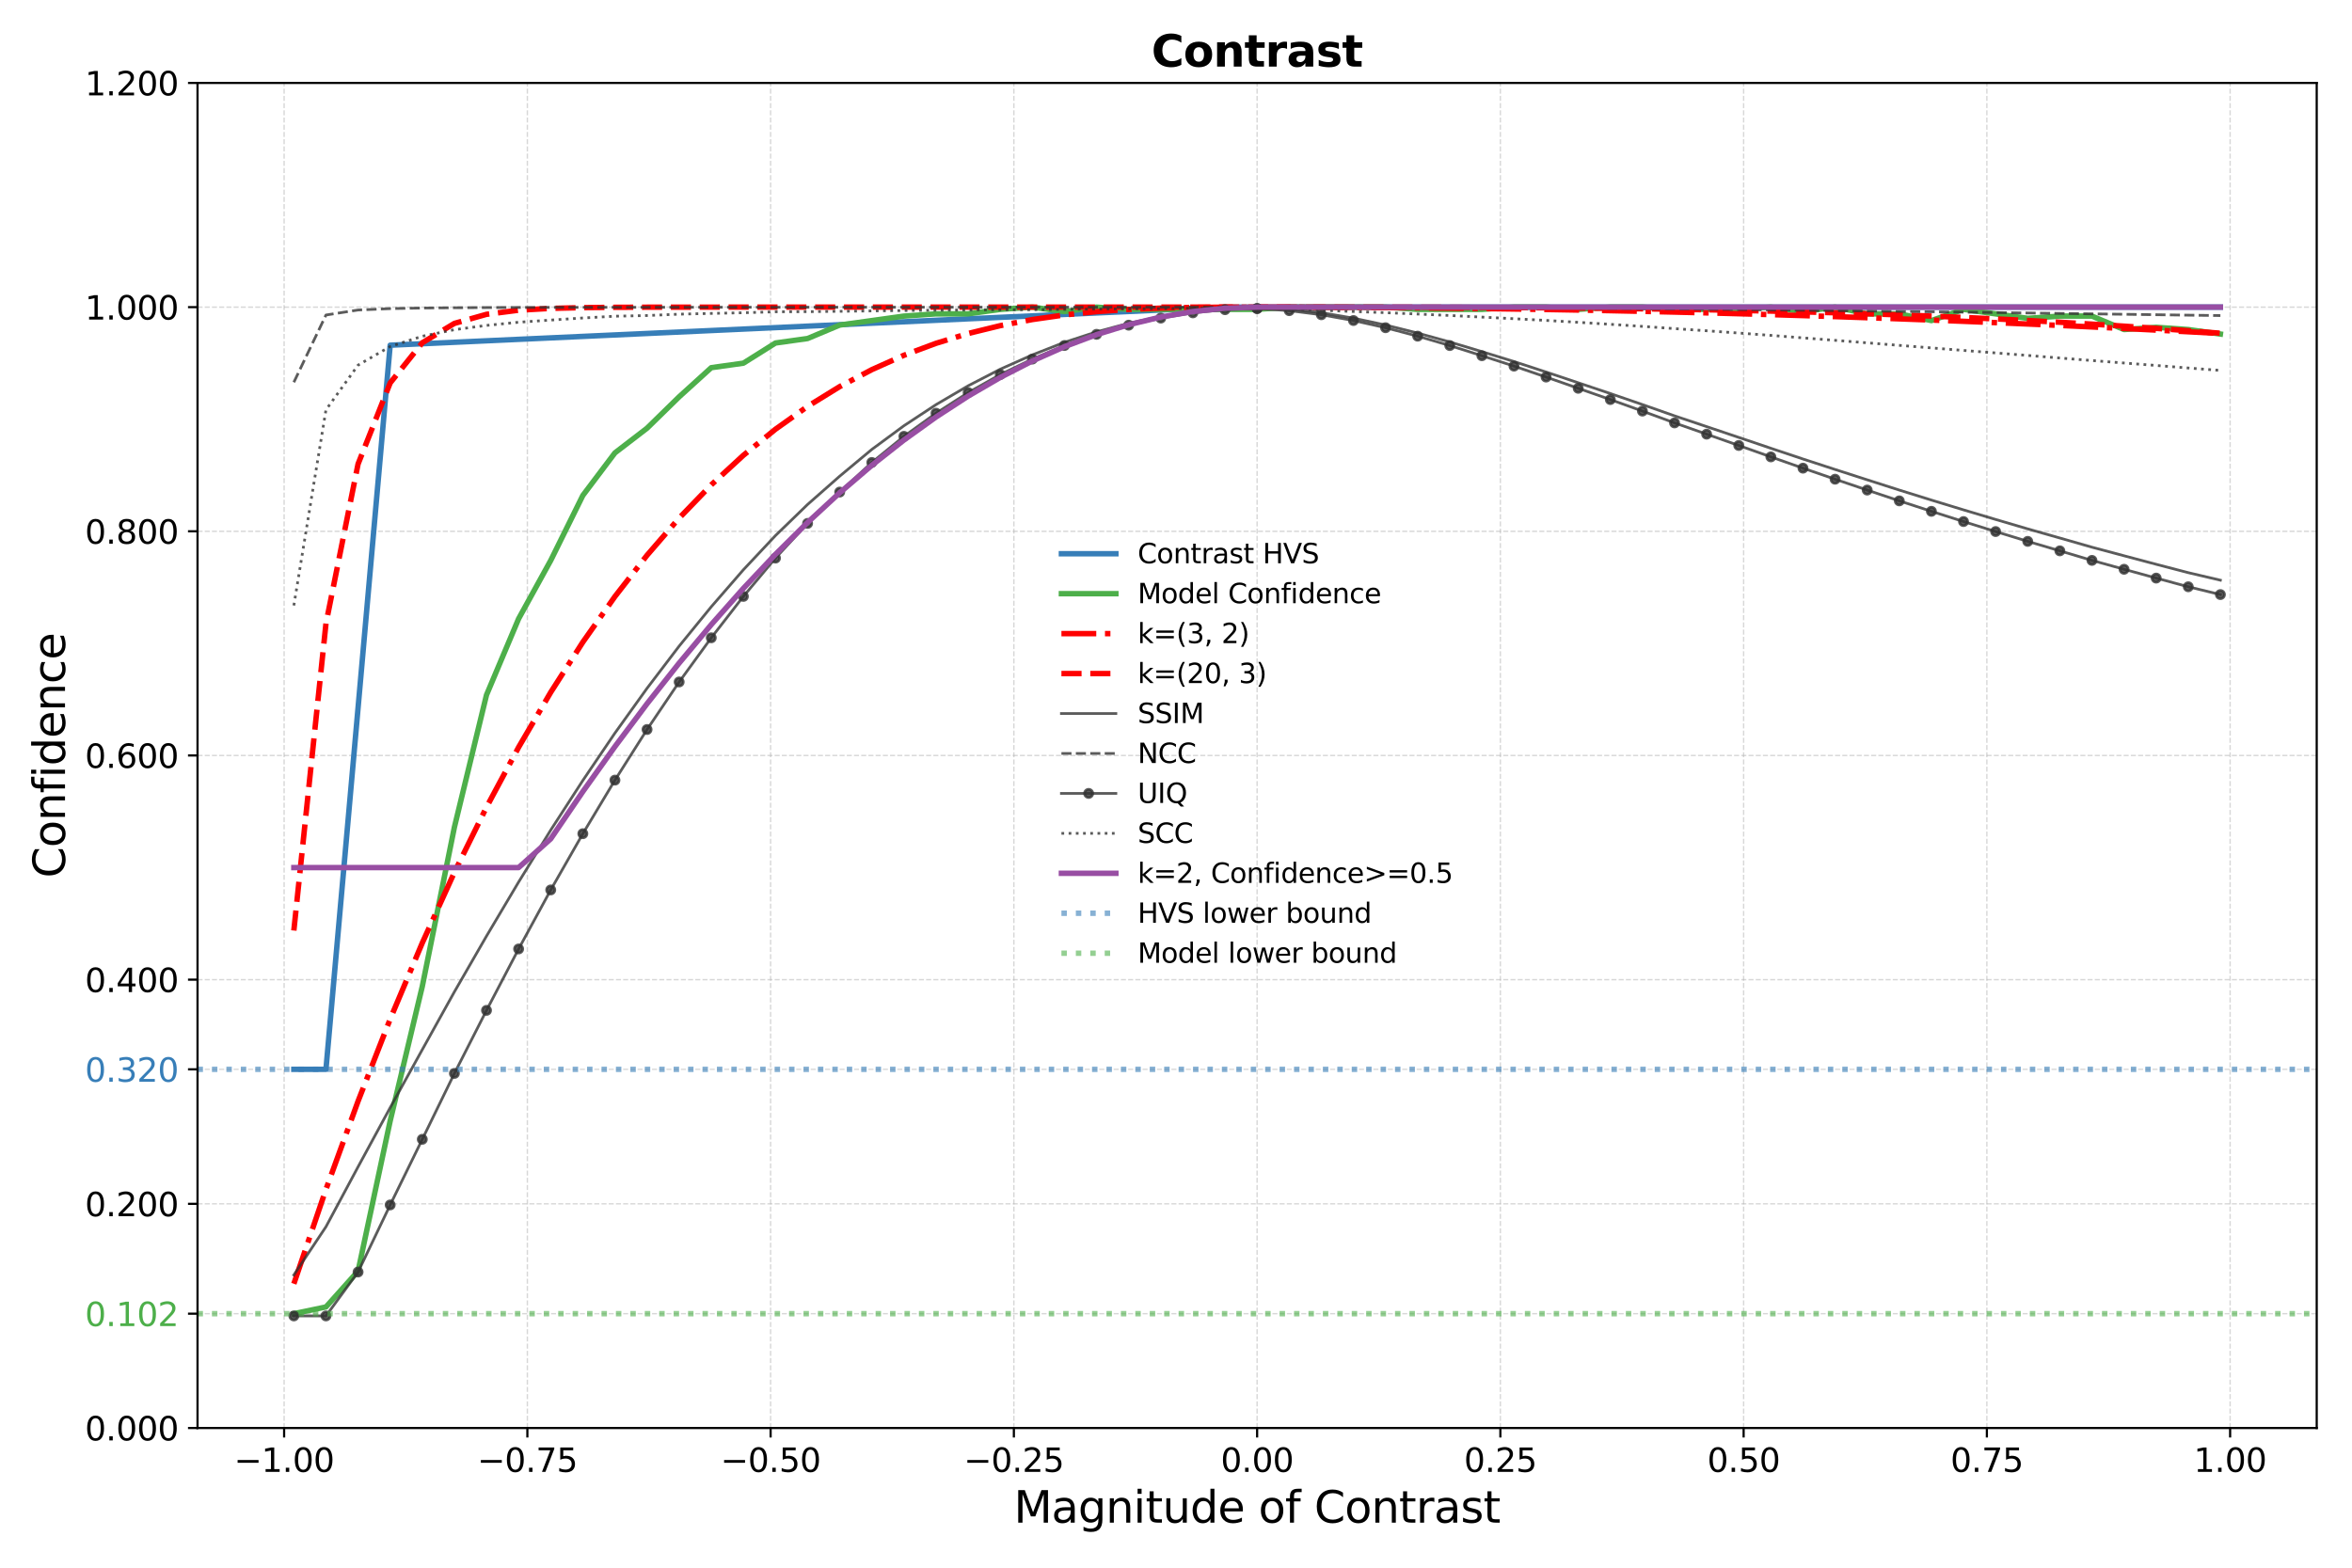 <?xml version="1.0" encoding="utf-8" standalone="no"?>
<!DOCTYPE svg PUBLIC "-//W3C//DTD SVG 1.1//EN"
  "http://www.w3.org/Graphics/SVG/1.1/DTD/svg11.dtd">
<svg height="576pt" version="1.1" viewBox="0 0 864 576" width="864pt" xmlns="http://www.w3.org/2000/svg" xmlns:xlink="http://www.w3.org/1999/xlink">
 <defs>
  <style type="text/css">*{stroke-linecap:butt;stroke-linejoin:round;}</style>
 </defs>
 <g id="figure_1">
  <g id="patch_1">
   <path d="M 0 576 
L 864 576 
L 864 0 
L 0 0 
z
" style="fill:#ffffff;"/>
  </g>
  <g id="axes_1">
   <g id="patch_2">
    <path d="M 72.56 524.68 
L 851.04 524.68 
L 851.04 30.48 
L 72.56 30.48 
z
" style="fill:#ffffff;"/>
   </g>
   <g id="matplotlib.axis_1">
    <g id="xtick_1">
     <g id="line2d_1">
      <path clip-path="url(#p9f1cf51512)" d="M 104.371 524.68 
L 104.371 30.48 
" style="fill:none;stroke:#b0b0b0;stroke-dasharray:1.85,0.8;stroke-dashoffset:0;stroke-opacity:0.5;stroke-width:0.5;"/>
     </g>
     <g id="line2d_2">
      <defs>
       <path d="M 0 0 
L 0 3.5 
" id="m7d431d42e1" style="stroke:#000000;stroke-width:0.8;"/>
      </defs>
      <g>
       <use style="stroke:#000000;stroke-width:0.8;" x="104.371" xlink:href="#m7d431d42e1" y="524.68"/>
      </g>
     </g>
     <g id="text_1">
      <!-- −1.00 -->
      <g transform="translate(85.984 540.798)scale(0.12 -0.12)">
       <defs>
        <path d="M 678 2272 
L 4684 2272 
L 4684 1741 
L 678 1741 
L 678 2272 
z
" id="DejaVuSans-2212" transform="scale(0.016)"/>
        <path d="M 794 531 
L 1825 531 
L 1825 4091 
L 703 3866 
L 703 4441 
L 1819 4666 
L 2450 4666 
L 2450 531 
L 3481 531 
L 3481 0 
L 794 0 
L 794 531 
z
" id="DejaVuSans-31" transform="scale(0.016)"/>
        <path d="M 684 794 
L 1344 794 
L 1344 0 
L 684 0 
L 684 794 
z
" id="DejaVuSans-2e" transform="scale(0.016)"/>
        <path d="M 2034 4250 
Q 1547 4250 1301 3770 
Q 1056 3291 1056 2328 
Q 1056 1369 1301 889 
Q 1547 409 2034 409 
Q 2525 409 2770 889 
Q 3016 1369 3016 2328 
Q 3016 3291 2770 3770 
Q 2525 4250 2034 4250 
z
M 2034 4750 
Q 2819 4750 3233 4129 
Q 3647 3509 3647 2328 
Q 3647 1150 3233 529 
Q 2819 -91 2034 -91 
Q 1250 -91 836 529 
Q 422 1150 422 2328 
Q 422 3509 836 4129 
Q 1250 4750 2034 4750 
z
" id="DejaVuSans-30" transform="scale(0.016)"/>
       </defs>
       <use xlink:href="#DejaVuSans-2212"/>
       <use x="83.789" xlink:href="#DejaVuSans-31"/>
       <use x="147.412" xlink:href="#DejaVuSans-2e"/>
       <use x="179.199" xlink:href="#DejaVuSans-30"/>
       <use x="242.822" xlink:href="#DejaVuSans-30"/>
      </g>
     </g>
    </g>
    <g id="xtick_2">
     <g id="line2d_3">
      <path clip-path="url(#p9f1cf51512)" d="M 193.728 524.68 
L 193.728 30.48 
" style="fill:none;stroke:#b0b0b0;stroke-dasharray:1.85,0.8;stroke-dashoffset:0;stroke-opacity:0.5;stroke-width:0.5;"/>
     </g>
     <g id="line2d_4">
      <g>
       <use style="stroke:#000000;stroke-width:0.8;" x="193.728" xlink:href="#m7d431d42e1" y="524.68"/>
      </g>
     </g>
     <g id="text_2">
      <!-- −0.75 -->
      <g transform="translate(175.341 540.798)scale(0.12 -0.12)">
       <defs>
        <path d="M 525 4666 
L 3525 4666 
L 3525 4397 
L 1831 0 
L 1172 0 
L 2766 4134 
L 525 4134 
L 525 4666 
z
" id="DejaVuSans-37" transform="scale(0.016)"/>
        <path d="M 691 4666 
L 3169 4666 
L 3169 4134 
L 1269 4134 
L 1269 2991 
Q 1406 3038 1543 3061 
Q 1681 3084 1819 3084 
Q 2600 3084 3056 2656 
Q 3513 2228 3513 1497 
Q 3513 744 3044 326 
Q 2575 -91 1722 -91 
Q 1428 -91 1123 -41 
Q 819 9 494 109 
L 494 744 
Q 775 591 1075 516 
Q 1375 441 1709 441 
Q 2250 441 2565 725 
Q 2881 1009 2881 1497 
Q 2881 1984 2565 2268 
Q 2250 2553 1709 2553 
Q 1456 2553 1204 2497 
Q 953 2441 691 2322 
L 691 4666 
z
" id="DejaVuSans-35" transform="scale(0.016)"/>
       </defs>
       <use xlink:href="#DejaVuSans-2212"/>
       <use x="83.789" xlink:href="#DejaVuSans-30"/>
       <use x="147.412" xlink:href="#DejaVuSans-2e"/>
       <use x="179.199" xlink:href="#DejaVuSans-37"/>
       <use x="242.822" xlink:href="#DejaVuSans-35"/>
      </g>
     </g>
    </g>
    <g id="xtick_3">
     <g id="line2d_5">
      <path clip-path="url(#p9f1cf51512)" d="M 283.086 524.68 
L 283.086 30.48 
" style="fill:none;stroke:#b0b0b0;stroke-dasharray:1.85,0.8;stroke-dashoffset:0;stroke-opacity:0.5;stroke-width:0.5;"/>
     </g>
     <g id="line2d_6">
      <g>
       <use style="stroke:#000000;stroke-width:0.8;" x="283.086" xlink:href="#m7d431d42e1" y="524.68"/>
      </g>
     </g>
     <g id="text_3">
      <!-- −0.50 -->
      <g transform="translate(264.698 540.798)scale(0.12 -0.12)">
       <use xlink:href="#DejaVuSans-2212"/>
       <use x="83.789" xlink:href="#DejaVuSans-30"/>
       <use x="147.412" xlink:href="#DejaVuSans-2e"/>
       <use x="179.199" xlink:href="#DejaVuSans-35"/>
       <use x="242.822" xlink:href="#DejaVuSans-30"/>
      </g>
     </g>
    </g>
    <g id="xtick_4">
     <g id="line2d_7">
      <path clip-path="url(#p9f1cf51512)" d="M 372.443 524.68 
L 372.443 30.48 
" style="fill:none;stroke:#b0b0b0;stroke-dasharray:1.85,0.8;stroke-dashoffset:0;stroke-opacity:0.5;stroke-width:0.5;"/>
     </g>
     <g id="line2d_8">
      <g>
       <use style="stroke:#000000;stroke-width:0.8;" x="372.443" xlink:href="#m7d431d42e1" y="524.68"/>
      </g>
     </g>
     <g id="text_4">
      <!-- −0.25 -->
      <g transform="translate(354.056 540.798)scale(0.12 -0.12)">
       <defs>
        <path d="M 1228 531 
L 3431 531 
L 3431 0 
L 469 0 
L 469 531 
Q 828 903 1448 1529 
Q 2069 2156 2228 2338 
Q 2531 2678 2651 2914 
Q 2772 3150 2772 3378 
Q 2772 3750 2511 3984 
Q 2250 4219 1831 4219 
Q 1534 4219 1204 4116 
Q 875 4013 500 3803 
L 500 4441 
Q 881 4594 1212 4672 
Q 1544 4750 1819 4750 
Q 2544 4750 2975 4387 
Q 3406 4025 3406 3419 
Q 3406 3131 3298 2873 
Q 3191 2616 2906 2266 
Q 2828 2175 2409 1742 
Q 1991 1309 1228 531 
z
" id="DejaVuSans-32" transform="scale(0.016)"/>
       </defs>
       <use xlink:href="#DejaVuSans-2212"/>
       <use x="83.789" xlink:href="#DejaVuSans-30"/>
       <use x="147.412" xlink:href="#DejaVuSans-2e"/>
       <use x="179.199" xlink:href="#DejaVuSans-32"/>
       <use x="242.822" xlink:href="#DejaVuSans-35"/>
      </g>
     </g>
    </g>
    <g id="xtick_5">
     <g id="line2d_9">
      <path clip-path="url(#p9f1cf51512)" d="M 461.8 524.68 
L 461.8 30.48 
" style="fill:none;stroke:#b0b0b0;stroke-dasharray:1.85,0.8;stroke-dashoffset:0;stroke-opacity:0.5;stroke-width:0.5;"/>
     </g>
     <g id="line2d_10">
      <g>
       <use style="stroke:#000000;stroke-width:0.8;" x="461.8" xlink:href="#m7d431d42e1" y="524.68"/>
      </g>
     </g>
     <g id="text_5">
      <!-- 0.00 -->
      <g transform="translate(448.441 540.798)scale(0.12 -0.12)">
       <use xlink:href="#DejaVuSans-30"/>
       <use x="63.623" xlink:href="#DejaVuSans-2e"/>
       <use x="95.41" xlink:href="#DejaVuSans-30"/>
       <use x="159.033" xlink:href="#DejaVuSans-30"/>
      </g>
     </g>
    </g>
    <g id="xtick_6">
     <g id="line2d_11">
      <path clip-path="url(#p9f1cf51512)" d="M 551.157 524.68 
L 551.157 30.48 
" style="fill:none;stroke:#b0b0b0;stroke-dasharray:1.85,0.8;stroke-dashoffset:0;stroke-opacity:0.5;stroke-width:0.5;"/>
     </g>
     <g id="line2d_12">
      <g>
       <use style="stroke:#000000;stroke-width:0.8;" x="551.157" xlink:href="#m7d431d42e1" y="524.68"/>
      </g>
     </g>
     <g id="text_6">
      <!-- 0.25 -->
      <g transform="translate(537.798 540.798)scale(0.12 -0.12)">
       <use xlink:href="#DejaVuSans-30"/>
       <use x="63.623" xlink:href="#DejaVuSans-2e"/>
       <use x="95.41" xlink:href="#DejaVuSans-32"/>
       <use x="159.033" xlink:href="#DejaVuSans-35"/>
      </g>
     </g>
    </g>
    <g id="xtick_7">
     <g id="line2d_13">
      <path clip-path="url(#p9f1cf51512)" d="M 640.514 524.68 
L 640.514 30.48 
" style="fill:none;stroke:#b0b0b0;stroke-dasharray:1.85,0.8;stroke-dashoffset:0;stroke-opacity:0.5;stroke-width:0.5;"/>
     </g>
     <g id="line2d_14">
      <g>
       <use style="stroke:#000000;stroke-width:0.8;" x="640.514" xlink:href="#m7d431d42e1" y="524.68"/>
      </g>
     </g>
     <g id="text_7">
      <!-- 0.50 -->
      <g transform="translate(627.155 540.798)scale(0.12 -0.12)">
       <use xlink:href="#DejaVuSans-30"/>
       <use x="63.623" xlink:href="#DejaVuSans-2e"/>
       <use x="95.41" xlink:href="#DejaVuSans-35"/>
       <use x="159.033" xlink:href="#DejaVuSans-30"/>
      </g>
     </g>
    </g>
    <g id="xtick_8">
     <g id="line2d_15">
      <path clip-path="url(#p9f1cf51512)" d="M 729.872 524.68 
L 729.872 30.48 
" style="fill:none;stroke:#b0b0b0;stroke-dasharray:1.85,0.8;stroke-dashoffset:0;stroke-opacity:0.5;stroke-width:0.5;"/>
     </g>
     <g id="line2d_16">
      <g>
       <use style="stroke:#000000;stroke-width:0.8;" x="729.872" xlink:href="#m7d431d42e1" y="524.68"/>
      </g>
     </g>
     <g id="text_8">
      <!-- 0.75 -->
      <g transform="translate(716.512 540.798)scale(0.12 -0.12)">
       <use xlink:href="#DejaVuSans-30"/>
       <use x="63.623" xlink:href="#DejaVuSans-2e"/>
       <use x="95.41" xlink:href="#DejaVuSans-37"/>
       <use x="159.033" xlink:href="#DejaVuSans-35"/>
      </g>
     </g>
    </g>
    <g id="xtick_9">
     <g id="line2d_17">
      <path clip-path="url(#p9f1cf51512)" d="M 819.229 524.68 
L 819.229 30.48 
" style="fill:none;stroke:#b0b0b0;stroke-dasharray:1.85,0.8;stroke-dashoffset:0;stroke-opacity:0.5;stroke-width:0.5;"/>
     </g>
     <g id="line2d_18">
      <g>
       <use style="stroke:#000000;stroke-width:0.8;" x="819.229" xlink:href="#m7d431d42e1" y="524.68"/>
      </g>
     </g>
     <g id="text_9">
      <!-- 1.00 -->
      <g transform="translate(805.869 540.798)scale(0.12 -0.12)">
       <use xlink:href="#DejaVuSans-31"/>
       <use x="63.623" xlink:href="#DejaVuSans-2e"/>
       <use x="95.41" xlink:href="#DejaVuSans-30"/>
       <use x="159.033" xlink:href="#DejaVuSans-30"/>
      </g>
     </g>
    </g>
    <g id="text_10">
     <!-- Magnitude of Contrast -->
     <g transform="translate(372.438 559.451)scale(0.16 -0.16)">
      <defs>
       <path d="M 628 4666 
L 1569 4666 
L 2759 1491 
L 3956 4666 
L 4897 4666 
L 4897 0 
L 4281 0 
L 4281 4097 
L 3078 897 
L 2444 897 
L 1241 4097 
L 1241 0 
L 628 0 
L 628 4666 
z
" id="DejaVuSans-4d" transform="scale(0.016)"/>
       <path d="M 2194 1759 
Q 1497 1759 1228 1600 
Q 959 1441 959 1056 
Q 959 750 1161 570 
Q 1363 391 1709 391 
Q 2188 391 2477 730 
Q 2766 1069 2766 1631 
L 2766 1759 
L 2194 1759 
z
M 3341 1997 
L 3341 0 
L 2766 0 
L 2766 531 
Q 2569 213 2275 61 
Q 1981 -91 1556 -91 
Q 1019 -91 701 211 
Q 384 513 384 1019 
Q 384 1609 779 1909 
Q 1175 2209 1959 2209 
L 2766 2209 
L 2766 2266 
Q 2766 2663 2505 2880 
Q 2244 3097 1772 3097 
Q 1472 3097 1187 3025 
Q 903 2953 641 2809 
L 641 3341 
Q 956 3463 1253 3523 
Q 1550 3584 1831 3584 
Q 2591 3584 2966 3190 
Q 3341 2797 3341 1997 
z
" id="DejaVuSans-61" transform="scale(0.016)"/>
       <path d="M 2906 1791 
Q 2906 2416 2648 2759 
Q 2391 3103 1925 3103 
Q 1463 3103 1205 2759 
Q 947 2416 947 1791 
Q 947 1169 1205 825 
Q 1463 481 1925 481 
Q 2391 481 2648 825 
Q 2906 1169 2906 1791 
z
M 3481 434 
Q 3481 -459 3084 -895 
Q 2688 -1331 1869 -1331 
Q 1566 -1331 1297 -1286 
Q 1028 -1241 775 -1147 
L 775 -588 
Q 1028 -725 1275 -790 
Q 1522 -856 1778 -856 
Q 2344 -856 2625 -561 
Q 2906 -266 2906 331 
L 2906 616 
Q 2728 306 2450 153 
Q 2172 0 1784 0 
Q 1141 0 747 490 
Q 353 981 353 1791 
Q 353 2603 747 3093 
Q 1141 3584 1784 3584 
Q 2172 3584 2450 3431 
Q 2728 3278 2906 2969 
L 2906 3500 
L 3481 3500 
L 3481 434 
z
" id="DejaVuSans-67" transform="scale(0.016)"/>
       <path d="M 3513 2113 
L 3513 0 
L 2938 0 
L 2938 2094 
Q 2938 2591 2744 2837 
Q 2550 3084 2163 3084 
Q 1697 3084 1428 2787 
Q 1159 2491 1159 1978 
L 1159 0 
L 581 0 
L 581 3500 
L 1159 3500 
L 1159 2956 
Q 1366 3272 1645 3428 
Q 1925 3584 2291 3584 
Q 2894 3584 3203 3211 
Q 3513 2838 3513 2113 
z
" id="DejaVuSans-6e" transform="scale(0.016)"/>
       <path d="M 603 3500 
L 1178 3500 
L 1178 0 
L 603 0 
L 603 3500 
z
M 603 4863 
L 1178 4863 
L 1178 4134 
L 603 4134 
L 603 4863 
z
" id="DejaVuSans-69" transform="scale(0.016)"/>
       <path d="M 1172 4494 
L 1172 3500 
L 2356 3500 
L 2356 3053 
L 1172 3053 
L 1172 1153 
Q 1172 725 1289 603 
Q 1406 481 1766 481 
L 2356 481 
L 2356 0 
L 1766 0 
Q 1100 0 847 248 
Q 594 497 594 1153 
L 594 3053 
L 172 3053 
L 172 3500 
L 594 3500 
L 594 4494 
L 1172 4494 
z
" id="DejaVuSans-74" transform="scale(0.016)"/>
       <path d="M 544 1381 
L 544 3500 
L 1119 3500 
L 1119 1403 
Q 1119 906 1312 657 
Q 1506 409 1894 409 
Q 2359 409 2629 706 
Q 2900 1003 2900 1516 
L 2900 3500 
L 3475 3500 
L 3475 0 
L 2900 0 
L 2900 538 
Q 2691 219 2414 64 
Q 2138 -91 1772 -91 
Q 1169 -91 856 284 
Q 544 659 544 1381 
z
M 1991 3584 
L 1991 3584 
z
" id="DejaVuSans-75" transform="scale(0.016)"/>
       <path d="M 2906 2969 
L 2906 4863 
L 3481 4863 
L 3481 0 
L 2906 0 
L 2906 525 
Q 2725 213 2448 61 
Q 2172 -91 1784 -91 
Q 1150 -91 751 415 
Q 353 922 353 1747 
Q 353 2572 751 3078 
Q 1150 3584 1784 3584 
Q 2172 3584 2448 3432 
Q 2725 3281 2906 2969 
z
M 947 1747 
Q 947 1113 1208 752 
Q 1469 391 1925 391 
Q 2381 391 2643 752 
Q 2906 1113 2906 1747 
Q 2906 2381 2643 2742 
Q 2381 3103 1925 3103 
Q 1469 3103 1208 2742 
Q 947 2381 947 1747 
z
" id="DejaVuSans-64" transform="scale(0.016)"/>
       <path d="M 3597 1894 
L 3597 1613 
L 953 1613 
Q 991 1019 1311 708 
Q 1631 397 2203 397 
Q 2534 397 2845 478 
Q 3156 559 3463 722 
L 3463 178 
Q 3153 47 2828 -22 
Q 2503 -91 2169 -91 
Q 1331 -91 842 396 
Q 353 884 353 1716 
Q 353 2575 817 3079 
Q 1281 3584 2069 3584 
Q 2775 3584 3186 3129 
Q 3597 2675 3597 1894 
z
M 3022 2063 
Q 3016 2534 2758 2815 
Q 2500 3097 2075 3097 
Q 1594 3097 1305 2825 
Q 1016 2553 972 2059 
L 3022 2063 
z
" id="DejaVuSans-65" transform="scale(0.016)"/>
       <path id="DejaVuSans-20" transform="scale(0.016)"/>
       <path d="M 1959 3097 
Q 1497 3097 1228 2736 
Q 959 2375 959 1747 
Q 959 1119 1226 758 
Q 1494 397 1959 397 
Q 2419 397 2687 759 
Q 2956 1122 2956 1747 
Q 2956 2369 2687 2733 
Q 2419 3097 1959 3097 
z
M 1959 3584 
Q 2709 3584 3137 3096 
Q 3566 2609 3566 1747 
Q 3566 888 3137 398 
Q 2709 -91 1959 -91 
Q 1206 -91 779 398 
Q 353 888 353 1747 
Q 353 2609 779 3096 
Q 1206 3584 1959 3584 
z
" id="DejaVuSans-6f" transform="scale(0.016)"/>
       <path d="M 2375 4863 
L 2375 4384 
L 1825 4384 
Q 1516 4384 1395 4259 
Q 1275 4134 1275 3809 
L 1275 3500 
L 2222 3500 
L 2222 3053 
L 1275 3053 
L 1275 0 
L 697 0 
L 697 3053 
L 147 3053 
L 147 3500 
L 697 3500 
L 697 3744 
Q 697 4328 969 4595 
Q 1241 4863 1831 4863 
L 2375 4863 
z
" id="DejaVuSans-66" transform="scale(0.016)"/>
       <path d="M 4122 4306 
L 4122 3641 
Q 3803 3938 3442 4084 
Q 3081 4231 2675 4231 
Q 1875 4231 1450 3742 
Q 1025 3253 1025 2328 
Q 1025 1406 1450 917 
Q 1875 428 2675 428 
Q 3081 428 3442 575 
Q 3803 722 4122 1019 
L 4122 359 
Q 3791 134 3420 21 
Q 3050 -91 2638 -91 
Q 1578 -91 968 557 
Q 359 1206 359 2328 
Q 359 3453 968 4101 
Q 1578 4750 2638 4750 
Q 3056 4750 3426 4639 
Q 3797 4528 4122 4306 
z
" id="DejaVuSans-43" transform="scale(0.016)"/>
       <path d="M 2631 2963 
Q 2534 3019 2420 3045 
Q 2306 3072 2169 3072 
Q 1681 3072 1420 2755 
Q 1159 2438 1159 1844 
L 1159 0 
L 581 0 
L 581 3500 
L 1159 3500 
L 1159 2956 
Q 1341 3275 1631 3429 
Q 1922 3584 2338 3584 
Q 2397 3584 2469 3576 
Q 2541 3569 2628 3553 
L 2631 2963 
z
" id="DejaVuSans-72" transform="scale(0.016)"/>
       <path d="M 2834 3397 
L 2834 2853 
Q 2591 2978 2328 3040 
Q 2066 3103 1784 3103 
Q 1356 3103 1142 2972 
Q 928 2841 928 2578 
Q 928 2378 1081 2264 
Q 1234 2150 1697 2047 
L 1894 2003 
Q 2506 1872 2764 1633 
Q 3022 1394 3022 966 
Q 3022 478 2636 193 
Q 2250 -91 1575 -91 
Q 1294 -91 989 -36 
Q 684 19 347 128 
L 347 722 
Q 666 556 975 473 
Q 1284 391 1588 391 
Q 1994 391 2212 530 
Q 2431 669 2431 922 
Q 2431 1156 2273 1281 
Q 2116 1406 1581 1522 
L 1381 1569 
Q 847 1681 609 1914 
Q 372 2147 372 2553 
Q 372 3047 722 3315 
Q 1072 3584 1716 3584 
Q 2034 3584 2315 3537 
Q 2597 3491 2834 3397 
z
" id="DejaVuSans-73" transform="scale(0.016)"/>
      </defs>
      <use xlink:href="#DejaVuSans-4d"/>
      <use x="86.279" xlink:href="#DejaVuSans-61"/>
      <use x="147.559" xlink:href="#DejaVuSans-67"/>
      <use x="211.035" xlink:href="#DejaVuSans-6e"/>
      <use x="274.414" xlink:href="#DejaVuSans-69"/>
      <use x="302.197" xlink:href="#DejaVuSans-74"/>
      <use x="341.406" xlink:href="#DejaVuSans-75"/>
      <use x="404.785" xlink:href="#DejaVuSans-64"/>
      <use x="468.262" xlink:href="#DejaVuSans-65"/>
      <use x="529.785" xlink:href="#DejaVuSans-20"/>
      <use x="561.572" xlink:href="#DejaVuSans-6f"/>
      <use x="622.754" xlink:href="#DejaVuSans-66"/>
      <use x="657.959" xlink:href="#DejaVuSans-20"/>
      <use x="689.746" xlink:href="#DejaVuSans-43"/>
      <use x="759.57" xlink:href="#DejaVuSans-6f"/>
      <use x="820.752" xlink:href="#DejaVuSans-6e"/>
      <use x="884.131" xlink:href="#DejaVuSans-74"/>
      <use x="923.34" xlink:href="#DejaVuSans-72"/>
      <use x="964.453" xlink:href="#DejaVuSans-61"/>
      <use x="1025.732" xlink:href="#DejaVuSans-73"/>
      <use x="1077.832" xlink:href="#DejaVuSans-74"/>
     </g>
    </g>
   </g>
   <g id="matplotlib.axis_2">
    <g id="ytick_1">
     <g id="line2d_19">
      <path clip-path="url(#p9f1cf51512)" d="M 72.56 524.68 
L 851.04 524.68 
" style="fill:none;stroke:#b0b0b0;stroke-dasharray:1.85,0.8;stroke-dashoffset:0;stroke-opacity:0.5;stroke-width:0.5;"/>
     </g>
     <g id="line2d_20">
      <defs>
       <path d="M 0 0 
L -3.5 0 
" id="m3a9716599f" style="stroke:#000000;stroke-width:0.8;"/>
      </defs>
      <g>
       <use style="stroke:#000000;stroke-width:0.8;" x="72.56" xlink:href="#m3a9716599f" y="524.68"/>
      </g>
     </g>
     <g id="text_11">
      <!-- 0.000 -->
      <g transform="translate(31.206 529.239)scale(0.12 -0.12)">
       <use xlink:href="#DejaVuSans-30"/>
       <use x="63.623" xlink:href="#DejaVuSans-2e"/>
       <use x="95.41" xlink:href="#DejaVuSans-30"/>
       <use x="159.033" xlink:href="#DejaVuSans-30"/>
       <use x="222.656" xlink:href="#DejaVuSans-30"/>
      </g>
     </g>
    </g>
    <g id="ytick_2">
     <g id="line2d_21">
      <path clip-path="url(#p9f1cf51512)" d="M 72.56 442.313 
L 851.04 442.313 
" style="fill:none;stroke:#b0b0b0;stroke-dasharray:1.85,0.8;stroke-dashoffset:0;stroke-opacity:0.5;stroke-width:0.5;"/>
     </g>
     <g id="line2d_22">
      <g>
       <use style="stroke:#000000;stroke-width:0.8;" x="72.56" xlink:href="#m3a9716599f" y="442.313"/>
      </g>
     </g>
     <g id="text_12">
      <!-- 0.200 -->
      <g transform="translate(31.206 446.872)scale(0.12 -0.12)">
       <use xlink:href="#DejaVuSans-30"/>
       <use x="63.623" xlink:href="#DejaVuSans-2e"/>
       <use x="95.41" xlink:href="#DejaVuSans-32"/>
       <use x="159.033" xlink:href="#DejaVuSans-30"/>
       <use x="222.656" xlink:href="#DejaVuSans-30"/>
      </g>
     </g>
    </g>
    <g id="ytick_3">
     <g id="line2d_23">
      <path clip-path="url(#p9f1cf51512)" d="M 72.56 359.947 
L 851.04 359.947 
" style="fill:none;stroke:#b0b0b0;stroke-dasharray:1.85,0.8;stroke-dashoffset:0;stroke-opacity:0.5;stroke-width:0.5;"/>
     </g>
     <g id="line2d_24">
      <g>
       <use style="stroke:#000000;stroke-width:0.8;" x="72.56" xlink:href="#m3a9716599f" y="359.947"/>
      </g>
     </g>
     <g id="text_13">
      <!-- 0.400 -->
      <g transform="translate(31.206 364.506)scale(0.12 -0.12)">
       <defs>
        <path d="M 2419 4116 
L 825 1625 
L 2419 1625 
L 2419 4116 
z
M 2253 4666 
L 3047 4666 
L 3047 1625 
L 3713 1625 
L 3713 1100 
L 3047 1100 
L 3047 0 
L 2419 0 
L 2419 1100 
L 313 1100 
L 313 1709 
L 2253 4666 
z
" id="DejaVuSans-34" transform="scale(0.016)"/>
       </defs>
       <use xlink:href="#DejaVuSans-30"/>
       <use x="63.623" xlink:href="#DejaVuSans-2e"/>
       <use x="95.41" xlink:href="#DejaVuSans-34"/>
       <use x="159.033" xlink:href="#DejaVuSans-30"/>
       <use x="222.656" xlink:href="#DejaVuSans-30"/>
      </g>
     </g>
    </g>
    <g id="ytick_4">
     <g id="line2d_25">
      <path clip-path="url(#p9f1cf51512)" d="M 72.56 277.58 
L 851.04 277.58 
" style="fill:none;stroke:#b0b0b0;stroke-dasharray:1.85,0.8;stroke-dashoffset:0;stroke-opacity:0.5;stroke-width:0.5;"/>
     </g>
     <g id="line2d_26">
      <g>
       <use style="stroke:#000000;stroke-width:0.8;" x="72.56" xlink:href="#m3a9716599f" y="277.58"/>
      </g>
     </g>
     <g id="text_14">
      <!-- 0.600 -->
      <g transform="translate(31.206 282.139)scale(0.12 -0.12)">
       <defs>
        <path d="M 2113 2584 
Q 1688 2584 1439 2293 
Q 1191 2003 1191 1497 
Q 1191 994 1439 701 
Q 1688 409 2113 409 
Q 2538 409 2786 701 
Q 3034 994 3034 1497 
Q 3034 2003 2786 2293 
Q 2538 2584 2113 2584 
z
M 3366 4563 
L 3366 3988 
Q 3128 4100 2886 4159 
Q 2644 4219 2406 4219 
Q 1781 4219 1451 3797 
Q 1122 3375 1075 2522 
Q 1259 2794 1537 2939 
Q 1816 3084 2150 3084 
Q 2853 3084 3261 2657 
Q 3669 2231 3669 1497 
Q 3669 778 3244 343 
Q 2819 -91 2113 -91 
Q 1303 -91 875 529 
Q 447 1150 447 2328 
Q 447 3434 972 4092 
Q 1497 4750 2381 4750 
Q 2619 4750 2861 4703 
Q 3103 4656 3366 4563 
z
" id="DejaVuSans-36" transform="scale(0.016)"/>
       </defs>
       <use xlink:href="#DejaVuSans-30"/>
       <use x="63.623" xlink:href="#DejaVuSans-2e"/>
       <use x="95.41" xlink:href="#DejaVuSans-36"/>
       <use x="159.033" xlink:href="#DejaVuSans-30"/>
       <use x="222.656" xlink:href="#DejaVuSans-30"/>
      </g>
     </g>
    </g>
    <g id="ytick_5">
     <g id="line2d_27">
      <path clip-path="url(#p9f1cf51512)" d="M 72.56 195.213 
L 851.04 195.213 
" style="fill:none;stroke:#b0b0b0;stroke-dasharray:1.85,0.8;stroke-dashoffset:0;stroke-opacity:0.5;stroke-width:0.5;"/>
     </g>
     <g id="line2d_28">
      <g>
       <use style="stroke:#000000;stroke-width:0.8;" x="72.56" xlink:href="#m3a9716599f" y="195.213"/>
      </g>
     </g>
     <g id="text_15">
      <!-- 0.800 -->
      <g transform="translate(31.206 199.772)scale(0.12 -0.12)">
       <defs>
        <path d="M 2034 2216 
Q 1584 2216 1326 1975 
Q 1069 1734 1069 1313 
Q 1069 891 1326 650 
Q 1584 409 2034 409 
Q 2484 409 2743 651 
Q 3003 894 3003 1313 
Q 3003 1734 2745 1975 
Q 2488 2216 2034 2216 
z
M 1403 2484 
Q 997 2584 770 2862 
Q 544 3141 544 3541 
Q 544 4100 942 4425 
Q 1341 4750 2034 4750 
Q 2731 4750 3128 4425 
Q 3525 4100 3525 3541 
Q 3525 3141 3298 2862 
Q 3072 2584 2669 2484 
Q 3125 2378 3379 2068 
Q 3634 1759 3634 1313 
Q 3634 634 3220 271 
Q 2806 -91 2034 -91 
Q 1263 -91 848 271 
Q 434 634 434 1313 
Q 434 1759 690 2068 
Q 947 2378 1403 2484 
z
M 1172 3481 
Q 1172 3119 1398 2916 
Q 1625 2713 2034 2713 
Q 2441 2713 2670 2916 
Q 2900 3119 2900 3481 
Q 2900 3844 2670 4047 
Q 2441 4250 2034 4250 
Q 1625 4250 1398 4047 
Q 1172 3844 1172 3481 
z
" id="DejaVuSans-38" transform="scale(0.016)"/>
       </defs>
       <use xlink:href="#DejaVuSans-30"/>
       <use x="63.623" xlink:href="#DejaVuSans-2e"/>
       <use x="95.41" xlink:href="#DejaVuSans-38"/>
       <use x="159.033" xlink:href="#DejaVuSans-30"/>
       <use x="222.656" xlink:href="#DejaVuSans-30"/>
      </g>
     </g>
    </g>
    <g id="ytick_6">
     <g id="line2d_29">
      <path clip-path="url(#p9f1cf51512)" d="M 72.56 112.847 
L 851.04 112.847 
" style="fill:none;stroke:#b0b0b0;stroke-dasharray:1.85,0.8;stroke-dashoffset:0;stroke-opacity:0.5;stroke-width:0.5;"/>
     </g>
     <g id="line2d_30">
      <g>
       <use style="stroke:#000000;stroke-width:0.8;" x="72.56" xlink:href="#m3a9716599f" y="112.847"/>
      </g>
     </g>
     <g id="text_16">
      <!-- 1.000 -->
      <g transform="translate(31.206 117.406)scale(0.12 -0.12)">
       <use xlink:href="#DejaVuSans-31"/>
       <use x="63.623" xlink:href="#DejaVuSans-2e"/>
       <use x="95.41" xlink:href="#DejaVuSans-30"/>
       <use x="159.033" xlink:href="#DejaVuSans-30"/>
       <use x="222.656" xlink:href="#DejaVuSans-30"/>
      </g>
     </g>
    </g>
    <g id="ytick_7">
     <g id="line2d_31">
      <path clip-path="url(#p9f1cf51512)" d="M 72.56 30.48 
L 851.04 30.48 
" style="fill:none;stroke:#b0b0b0;stroke-dasharray:1.85,0.8;stroke-dashoffset:0;stroke-opacity:0.5;stroke-width:0.5;"/>
     </g>
     <g id="line2d_32">
      <g>
       <use style="stroke:#000000;stroke-width:0.8;" x="72.56" xlink:href="#m3a9716599f" y="30.48"/>
      </g>
     </g>
     <g id="text_17">
      <!-- 1.200 -->
      <g transform="translate(31.206 35.039)scale(0.12 -0.12)">
       <use xlink:href="#DejaVuSans-31"/>
       <use x="63.623" xlink:href="#DejaVuSans-2e"/>
       <use x="95.41" xlink:href="#DejaVuSans-32"/>
       <use x="159.033" xlink:href="#DejaVuSans-30"/>
       <use x="222.656" xlink:href="#DejaVuSans-30"/>
      </g>
     </g>
    </g>
    <g id="ytick_8">
     <g id="line2d_33">
      <path clip-path="url(#p9f1cf51512)" d="M 72.56 392.893 
L 851.04 392.893 
" style="fill:none;stroke:#b0b0b0;stroke-dasharray:1.85,0.8;stroke-dashoffset:0;stroke-opacity:0.5;stroke-width:0.5;"/>
     </g>
     <g id="line2d_34">
      <g>
       <use style="stroke:#000000;stroke-width:0.8;" x="72.56" xlink:href="#m3a9716599f" y="392.893"/>
      </g>
     </g>
     <g id="text_18">
      <!-- 0.320 -->
      <g style="fill:#377eb8;" transform="translate(31.206 397.452)scale(0.12 -0.12)">
       <defs>
        <path d="M 2597 2516 
Q 3050 2419 3304 2112 
Q 3559 1806 3559 1356 
Q 3559 666 3084 287 
Q 2609 -91 1734 -91 
Q 1441 -91 1130 -33 
Q 819 25 488 141 
L 488 750 
Q 750 597 1062 519 
Q 1375 441 1716 441 
Q 2309 441 2620 675 
Q 2931 909 2931 1356 
Q 2931 1769 2642 2001 
Q 2353 2234 1838 2234 
L 1294 2234 
L 1294 2753 
L 1863 2753 
Q 2328 2753 2575 2939 
Q 2822 3125 2822 3475 
Q 2822 3834 2567 4026 
Q 2313 4219 1838 4219 
Q 1578 4219 1281 4162 
Q 984 4106 628 3988 
L 628 4550 
Q 988 4650 1302 4700 
Q 1616 4750 1894 4750 
Q 2613 4750 3031 4423 
Q 3450 4097 3450 3541 
Q 3450 3153 3228 2886 
Q 3006 2619 2597 2516 
z
" id="DejaVuSans-33" transform="scale(0.016)"/>
       </defs>
       <use xlink:href="#DejaVuSans-30"/>
       <use x="63.623" xlink:href="#DejaVuSans-2e"/>
       <use x="95.41" xlink:href="#DejaVuSans-33"/>
       <use x="159.033" xlink:href="#DejaVuSans-32"/>
       <use x="222.656" xlink:href="#DejaVuSans-30"/>
      </g>
     </g>
    </g>
    <g id="ytick_9">
     <g id="line2d_35">
      <path clip-path="url(#p9f1cf51512)" d="M 72.56 482.673 
L 851.04 482.673 
" style="fill:none;stroke:#b0b0b0;stroke-dasharray:1.85,0.8;stroke-dashoffset:0;stroke-opacity:0.5;stroke-width:0.5;"/>
     </g>
     <g id="line2d_36">
      <g>
       <use style="stroke:#000000;stroke-width:0.8;" x="72.56" xlink:href="#m3a9716599f" y="482.673"/>
      </g>
     </g>
     <g id="text_19">
      <!-- 0.102 -->
      <g style="fill:#4daf4a;" transform="translate(31.206 487.232)scale(0.12 -0.12)">
       <use xlink:href="#DejaVuSans-30"/>
       <use x="63.623" xlink:href="#DejaVuSans-2e"/>
       <use x="95.41" xlink:href="#DejaVuSans-31"/>
       <use x="159.033" xlink:href="#DejaVuSans-30"/>
       <use x="222.656" xlink:href="#DejaVuSans-32"/>
      </g>
     </g>
    </g>
    <g id="text_20">
     <!-- Confidence -->
     <g transform="translate(23.879 322.562)rotate(-90)scale(0.16 -0.16)">
      <defs>
       <path d="M 3122 3366 
L 3122 2828 
Q 2878 2963 2633 3030 
Q 2388 3097 2138 3097 
Q 1578 3097 1268 2742 
Q 959 2388 959 1747 
Q 959 1106 1268 751 
Q 1578 397 2138 397 
Q 2388 397 2633 464 
Q 2878 531 3122 666 
L 3122 134 
Q 2881 22 2623 -34 
Q 2366 -91 2075 -91 
Q 1284 -91 818 406 
Q 353 903 353 1747 
Q 353 2603 823 3093 
Q 1294 3584 2113 3584 
Q 2378 3584 2631 3529 
Q 2884 3475 3122 3366 
z
" id="DejaVuSans-63" transform="scale(0.016)"/>
      </defs>
      <use xlink:href="#DejaVuSans-43"/>
      <use x="69.824" xlink:href="#DejaVuSans-6f"/>
      <use x="131.006" xlink:href="#DejaVuSans-6e"/>
      <use x="194.385" xlink:href="#DejaVuSans-66"/>
      <use x="229.59" xlink:href="#DejaVuSans-69"/>
      <use x="257.373" xlink:href="#DejaVuSans-64"/>
      <use x="320.85" xlink:href="#DejaVuSans-65"/>
      <use x="382.373" xlink:href="#DejaVuSans-6e"/>
      <use x="445.752" xlink:href="#DejaVuSans-63"/>
      <use x="500.732" xlink:href="#DejaVuSans-65"/>
     </g>
    </g>
   </g>
   <g id="line2d_37">
    <path clip-path="url(#p9f1cf51512)" d="M 107.945 392.893 
L 119.741 392.893 
L 131.536 260.06 
L 143.331 126.833 
L 155.126 126.294 
L 166.921 125.756 
L 178.716 125.217 
L 190.512 124.678 
L 202.307 124.14 
L 214.102 123.601 
L 225.897 123.063 
L 237.692 122.524 
L 249.487 121.986 
L 261.282 121.447 
L 273.078 120.909 
L 284.873 120.37 
L 296.668 119.832 
L 308.463 119.293 
L 320.258 118.754 
L 332.053 118.216 
L 343.848 117.677 
L 355.644 117.139 
L 367.439 116.6 
L 379.234 116.062 
L 391.029 115.523 
L 402.824 114.985 
L 414.619 114.446 
L 426.415 113.907 
L 438.21 113.369 
L 450.005 112.847 
L 461.8 112.847 
L 461.8 112.847 
L 473.595 112.847 
L 485.39 112.847 
L 497.185 112.847 
L 508.981 112.847 
L 520.776 112.847 
L 532.571 112.847 
L 544.366 112.847 
L 556.161 112.847 
L 567.956 112.847 
L 579.752 112.847 
L 591.547 112.847 
L 603.342 112.847 
L 615.137 112.847 
L 626.932 112.847 
L 638.727 112.847 
L 650.522 112.847 
L 662.318 112.847 
L 674.113 112.847 
L 685.908 112.847 
L 697.703 112.847 
L 709.498 112.847 
L 721.293 112.847 
L 733.088 112.847 
L 744.884 112.847 
L 756.679 112.847 
L 768.474 112.847 
L 780.269 112.847 
L 792.064 112.847 
L 803.859 112.847 
L 815.655 112.847 
" style="fill:none;stroke:#377eb8;stroke-linecap:square;stroke-width:2;"/>
   </g>
   <g id="line2d_38">
    <path clip-path="url(#p9f1cf51512)" d="M 107.945 482.673 
L 119.741 480.202 
L 131.536 467.023 
L 143.331 411.838 
L 155.126 362.418 
L 166.921 303.937 
L 178.716 255.341 
L 190.512 227.336 
L 202.307 205.921 
L 214.102 182.035 
L 225.897 166.385 
L 237.692 157.325 
L 249.487 145.793 
L 261.282 135.086 
L 273.078 133.438 
L 284.873 126.025 
L 296.668 124.378 
L 308.463 119.436 
L 320.258 117.789 
L 332.053 116.141 
L 343.848 115.318 
L 355.644 115.318 
L 367.439 113.67 
L 379.234 112.847 
L 391.029 114.494 
L 402.824 112.847 
L 414.619 113.67 
L 426.415 113.67 
L 438.21 113.67 
L 450.005 113.67 
L 461.8 113.67 
L 461.8 113.67 
L 473.595 112.847 
L 485.39 112.847 
L 497.185 112.847 
L 508.981 112.847 
L 520.776 113.67 
L 532.571 113.67 
L 544.366 113.67 
L 556.161 112.847 
L 567.956 112.847 
L 579.752 113.67 
L 591.547 112.847 
L 603.342 112.847 
L 615.137 113.67 
L 626.932 113.67 
L 638.727 113.67 
L 650.522 112.847 
L 662.318 114.494 
L 674.113 112.847 
L 685.908 115.318 
L 697.703 115.318 
L 709.498 117.789 
L 721.293 113.67 
L 733.088 115.318 
L 744.884 116.965 
L 756.679 116.141 
L 768.474 116.141 
L 780.269 121.083 
L 792.064 120.26 
L 803.859 121.083 
L 815.655 122.731 
" style="fill:none;stroke:#4daf4a;stroke-linecap:square;stroke-width:2;"/>
   </g>
   <g id="line2d_39">
    <path clip-path="url(#p9f1cf51512)" d="M 107.945 471.689 
L 119.741 436.987 
L 131.536 404.599 
L 143.331 374.443 
L 155.126 346.44 
L 166.921 320.51 
L 178.716 296.574 
L 190.512 274.552 
L 202.307 254.363 
L 214.102 235.93 
L 225.897 219.17 
L 237.692 204.006 
L 249.487 190.357 
L 261.282 178.143 
L 273.078 167.284 
L 284.873 157.702 
L 296.668 149.316 
L 308.463 142.046 
L 320.258 135.813 
L 332.053 130.536 
L 343.848 126.137 
L 355.644 122.535 
L 367.439 119.651 
L 379.234 117.405 
L 391.029 115.717 
L 402.824 114.508 
L 414.619 113.697 
L 426.415 113.206 
L 438.21 112.953 
L 450.005 112.86 
L 461.8 112.847 
L 461.8 112.847 
L 473.595 112.857 
L 485.39 112.89 
L 497.185 112.944 
L 508.981 113.019 
L 520.776 113.116 
L 532.571 113.234 
L 544.366 113.374 
L 556.161 113.536 
L 567.956 113.719 
L 579.752 113.923 
L 591.547 114.149 
L 603.342 114.397 
L 615.137 114.666 
L 626.932 114.956 
L 638.727 115.268 
L 650.522 115.602 
L 662.318 115.957 
L 674.113 116.334 
L 685.908 116.732 
L 697.703 117.152 
L 709.498 117.593 
L 721.293 118.056 
L 733.088 118.541 
L 744.884 119.047 
L 756.679 119.574 
L 768.474 120.123 
L 780.269 120.693 
L 792.064 121.285 
L 803.859 121.899 
L 815.655 122.534 
" style="fill:none;stroke:#ff0000;stroke-dasharray:12.8,3.2,2,3.2;stroke-dashoffset:0;stroke-width:2;"/>
   </g>
   <g id="line2d_40">
    <path clip-path="url(#p9f1cf51512)" d="M 107.945 341.899 
L 119.741 229.117 
L 131.536 170.48 
L 143.331 140.694 
L 155.126 125.938 
L 166.921 118.821 
L 178.716 115.487 
L 190.512 113.974 
L 202.307 113.31 
L 214.102 113.029 
L 225.897 112.916 
L 237.692 112.871 
L 249.487 112.855 
L 261.282 112.849 
L 273.078 112.847 
L 284.873 112.847 
L 296.668 112.847 
L 308.463 112.847 
L 320.258 112.847 
L 332.053 112.847 
L 343.848 112.847 
L 355.644 112.847 
L 367.439 112.847 
L 379.234 112.847 
L 391.029 112.847 
L 402.824 112.847 
L 414.619 112.847 
L 426.415 112.847 
L 438.21 112.847 
L 450.005 112.847 
L 461.8 112.847 
L 461.8 112.847 
L 473.595 112.847 
L 485.39 112.85 
L 497.185 112.856 
L 508.981 112.869 
L 520.776 112.891 
L 532.571 112.923 
L 544.366 112.969 
L 556.161 113.029 
L 567.956 113.106 
L 579.752 113.202 
L 591.547 113.319 
L 603.342 113.46 
L 615.137 113.627 
L 626.932 113.821 
L 638.727 114.045 
L 650.522 114.302 
L 662.318 114.592 
L 674.113 114.918 
L 685.908 115.283 
L 697.703 115.688 
L 709.498 116.136 
L 721.293 116.629 
L 733.088 117.168 
L 744.884 117.757 
L 756.679 118.397 
L 768.474 119.09 
L 780.269 119.838 
L 792.064 120.644 
L 803.859 121.51 
L 815.655 122.437 
" style="fill:none;stroke:#ff0000;stroke-dasharray:7.4,3.2;stroke-dashoffset:0;stroke-width:2;"/>
   </g>
   <g id="line2d_41">
    <path clip-path="url(#p9f1cf51512)" d="M 107.945 468.446 
L 119.741 450.734 
L 131.536 428.717 
L 143.331 406.967 
L 155.126 385.662 
L 166.921 364.416 
L 178.716 343.942 
L 190.512 324.077 
L 202.307 304.983 
L 214.102 286.762 
L 225.897 269.341 
L 237.692 252.889 
L 249.487 237.392 
L 261.282 222.936 
L 273.078 209.351 
L 284.873 196.781 
L 296.668 185.35 
L 308.463 174.957 
L 320.258 165.132 
L 332.053 156.434 
L 343.848 148.666 
L 355.644 141.75 
L 367.439 135.648 
L 379.234 130.391 
L 391.029 125.761 
L 402.824 121.921 
L 414.619 118.762 
L 426.415 116.279 
L 438.21 114.446 
L 450.005 113.29 
L 461.8 112.847 
L 461.8 112.847 
L 473.595 113.49 
L 485.39 114.88 
L 497.185 116.893 
L 508.981 119.42 
L 520.776 122.374 
L 532.571 125.645 
L 544.366 129.193 
L 556.161 132.842 
L 567.956 136.691 
L 579.752 140.636 
L 591.547 144.597 
L 603.342 148.646 
L 615.137 152.792 
L 626.932 156.747 
L 638.727 160.716 
L 650.522 164.704 
L 662.318 168.649 
L 674.113 172.495 
L 685.908 176.291 
L 697.703 180.066 
L 709.498 183.74 
L 721.293 187.336 
L 733.088 190.859 
L 744.884 194.326 
L 756.679 197.675 
L 768.474 201.054 
L 780.269 204.205 
L 792.064 207.333 
L 803.859 210.411 
L 815.655 213.179 
" style="fill:none;stroke:#333333;stroke-linecap:square;stroke-opacity:0.8;"/>
   </g>
   <g id="line2d_42">
    <path clip-path="url(#p9f1cf51512)" d="M 107.945 140.451 
L 119.741 115.743 
L 131.536 113.904 
L 143.331 113.39 
L 155.126 113.176 
L 166.921 113.068 
L 178.716 113.006 
L 190.512 112.967 
L 202.307 112.941 
L 214.102 112.923 
L 225.897 112.911 
L 237.692 112.901 
L 249.487 112.893 
L 261.282 112.888 
L 273.078 112.883 
L 284.873 112.88 
L 296.668 112.876 
L 308.463 112.873 
L 320.258 112.871 
L 332.053 112.869 
L 343.848 112.867 
L 355.644 112.866 
L 367.439 112.864 
L 379.234 112.863 
L 391.029 112.862 
L 402.824 112.861 
L 414.619 112.861 
L 426.415 112.86 
L 438.21 112.859 
L 450.005 112.857 
L 461.8 112.848 
L 461.8 112.848 
L 473.595 112.858 
L 485.39 112.865 
L 497.185 112.878 
L 508.981 112.899 
L 520.776 112.929 
L 532.571 112.969 
L 544.366 113.019 
L 556.161 113.077 
L 567.956 113.146 
L 579.752 113.224 
L 591.547 113.311 
L 603.342 113.406 
L 615.137 113.512 
L 626.932 113.62 
L 638.727 113.735 
L 650.522 113.859 
L 662.318 113.988 
L 674.113 114.12 
L 685.908 114.257 
L 697.703 114.4 
L 709.498 114.545 
L 721.293 114.693 
L 733.088 114.845 
L 744.884 115 
L 756.679 115.156 
L 768.474 115.318 
L 780.269 115.474 
L 792.064 115.635 
L 803.859 115.797 
L 815.655 115.946 
" style="fill:none;stroke:#333333;stroke-dasharray:3.7,1.6;stroke-dashoffset:0;stroke-opacity:0.8;"/>
   </g>
   <g id="line2d_43">
    <path clip-path="url(#p9f1cf51512)" d="M 107.945 483.497 
L 119.741 483.496 
L 131.536 467.365 
L 143.331 442.719 
L 155.126 418.606 
L 166.921 394.394 
L 178.716 371.227 
L 190.512 348.663 
L 202.307 326.981 
L 214.102 306.316 
L 225.897 286.635 
L 237.692 268.034 
L 249.487 250.563 
L 261.282 234.338 
L 273.078 219.131 
L 284.873 205.057 
L 296.668 192.31 
L 308.463 180.798 
L 320.258 169.92 
L 332.053 160.319 
L 343.848 151.814 
L 355.644 144.244 
L 367.439 137.612 
L 379.234 131.928 
L 391.029 126.941 
L 402.824 122.839 
L 414.619 119.478 
L 426.415 116.873 
L 438.21 114.946 
L 450.005 113.788 
L 461.8 113.362 
L 461.8 113.362 
L 473.595 114.142 
L 485.39 115.639 
L 497.185 117.769 
L 508.981 120.411 
L 520.776 123.516 
L 532.571 126.963 
L 544.366 130.699 
L 556.161 134.516 
L 567.956 138.54 
L 579.752 142.667 
L 591.547 146.807 
L 603.342 151.044 
L 615.137 155.381 
L 626.932 159.519 
L 638.727 163.678 
L 650.522 167.867 
L 662.318 172.011 
L 674.113 176.07 
L 685.908 180.061 
L 697.703 184.025 
L 709.498 187.873 
L 721.293 191.628 
L 733.088 195.301 
L 744.884 198.909 
L 756.679 202.388 
L 768.474 205.901 
L 780.269 209.163 
L 792.064 212.406 
L 803.859 215.592 
L 815.655 218.457 
" style="fill:none;stroke:#333333;stroke-linecap:square;stroke-opacity:0.8;"/>
    <defs>
     <path d="M 0 1.5 
C 0.398 1.5 0.779 1.342 1.061 1.061 
C 1.342 0.779 1.5 0.398 1.5 0 
C 1.5 -0.398 1.342 -0.779 1.061 -1.061 
C 0.779 -1.342 0.398 -1.5 0 -1.5 
C -0.398 -1.5 -0.779 -1.342 -1.061 -1.061 
C -1.342 -0.779 -1.5 -0.398 -1.5 0 
C -1.5 0.398 -1.342 0.779 -1.061 1.061 
C -0.779 1.342 -0.398 1.5 0 1.5 
z
" id="m12edd49d56" style="stroke:#333333;stroke-opacity:0.8;"/>
    </defs>
    <g clip-path="url(#p9f1cf51512)">
     <use style="fill:#333333;fill-opacity:0.8;stroke:#333333;stroke-opacity:0.8;" x="107.945" xlink:href="#m12edd49d56" y="483.497"/>
     <use style="fill:#333333;fill-opacity:0.8;stroke:#333333;stroke-opacity:0.8;" x="119.741" xlink:href="#m12edd49d56" y="483.496"/>
     <use style="fill:#333333;fill-opacity:0.8;stroke:#333333;stroke-opacity:0.8;" x="131.536" xlink:href="#m12edd49d56" y="467.365"/>
     <use style="fill:#333333;fill-opacity:0.8;stroke:#333333;stroke-opacity:0.8;" x="143.331" xlink:href="#m12edd49d56" y="442.719"/>
     <use style="fill:#333333;fill-opacity:0.8;stroke:#333333;stroke-opacity:0.8;" x="155.126" xlink:href="#m12edd49d56" y="418.606"/>
     <use style="fill:#333333;fill-opacity:0.8;stroke:#333333;stroke-opacity:0.8;" x="166.921" xlink:href="#m12edd49d56" y="394.394"/>
     <use style="fill:#333333;fill-opacity:0.8;stroke:#333333;stroke-opacity:0.8;" x="178.716" xlink:href="#m12edd49d56" y="371.227"/>
     <use style="fill:#333333;fill-opacity:0.8;stroke:#333333;stroke-opacity:0.8;" x="190.512" xlink:href="#m12edd49d56" y="348.663"/>
     <use style="fill:#333333;fill-opacity:0.8;stroke:#333333;stroke-opacity:0.8;" x="202.307" xlink:href="#m12edd49d56" y="326.981"/>
     <use style="fill:#333333;fill-opacity:0.8;stroke:#333333;stroke-opacity:0.8;" x="214.102" xlink:href="#m12edd49d56" y="306.316"/>
     <use style="fill:#333333;fill-opacity:0.8;stroke:#333333;stroke-opacity:0.8;" x="225.897" xlink:href="#m12edd49d56" y="286.635"/>
     <use style="fill:#333333;fill-opacity:0.8;stroke:#333333;stroke-opacity:0.8;" x="237.692" xlink:href="#m12edd49d56" y="268.034"/>
     <use style="fill:#333333;fill-opacity:0.8;stroke:#333333;stroke-opacity:0.8;" x="249.487" xlink:href="#m12edd49d56" y="250.563"/>
     <use style="fill:#333333;fill-opacity:0.8;stroke:#333333;stroke-opacity:0.8;" x="261.282" xlink:href="#m12edd49d56" y="234.338"/>
     <use style="fill:#333333;fill-opacity:0.8;stroke:#333333;stroke-opacity:0.8;" x="273.078" xlink:href="#m12edd49d56" y="219.131"/>
     <use style="fill:#333333;fill-opacity:0.8;stroke:#333333;stroke-opacity:0.8;" x="284.873" xlink:href="#m12edd49d56" y="205.057"/>
     <use style="fill:#333333;fill-opacity:0.8;stroke:#333333;stroke-opacity:0.8;" x="296.668" xlink:href="#m12edd49d56" y="192.31"/>
     <use style="fill:#333333;fill-opacity:0.8;stroke:#333333;stroke-opacity:0.8;" x="308.463" xlink:href="#m12edd49d56" y="180.798"/>
     <use style="fill:#333333;fill-opacity:0.8;stroke:#333333;stroke-opacity:0.8;" x="320.258" xlink:href="#m12edd49d56" y="169.92"/>
     <use style="fill:#333333;fill-opacity:0.8;stroke:#333333;stroke-opacity:0.8;" x="332.053" xlink:href="#m12edd49d56" y="160.319"/>
     <use style="fill:#333333;fill-opacity:0.8;stroke:#333333;stroke-opacity:0.8;" x="343.848" xlink:href="#m12edd49d56" y="151.814"/>
     <use style="fill:#333333;fill-opacity:0.8;stroke:#333333;stroke-opacity:0.8;" x="355.644" xlink:href="#m12edd49d56" y="144.244"/>
     <use style="fill:#333333;fill-opacity:0.8;stroke:#333333;stroke-opacity:0.8;" x="367.439" xlink:href="#m12edd49d56" y="137.612"/>
     <use style="fill:#333333;fill-opacity:0.8;stroke:#333333;stroke-opacity:0.8;" x="379.234" xlink:href="#m12edd49d56" y="131.928"/>
     <use style="fill:#333333;fill-opacity:0.8;stroke:#333333;stroke-opacity:0.8;" x="391.029" xlink:href="#m12edd49d56" y="126.941"/>
     <use style="fill:#333333;fill-opacity:0.8;stroke:#333333;stroke-opacity:0.8;" x="402.824" xlink:href="#m12edd49d56" y="122.839"/>
     <use style="fill:#333333;fill-opacity:0.8;stroke:#333333;stroke-opacity:0.8;" x="414.619" xlink:href="#m12edd49d56" y="119.478"/>
     <use style="fill:#333333;fill-opacity:0.8;stroke:#333333;stroke-opacity:0.8;" x="426.415" xlink:href="#m12edd49d56" y="116.873"/>
     <use style="fill:#333333;fill-opacity:0.8;stroke:#333333;stroke-opacity:0.8;" x="438.21" xlink:href="#m12edd49d56" y="114.946"/>
     <use style="fill:#333333;fill-opacity:0.8;stroke:#333333;stroke-opacity:0.8;" x="450.005" xlink:href="#m12edd49d56" y="113.788"/>
     <use style="fill:#333333;fill-opacity:0.8;stroke:#333333;stroke-opacity:0.8;" x="461.8" xlink:href="#m12edd49d56" y="113.362"/>
     <use style="fill:#333333;fill-opacity:0.8;stroke:#333333;stroke-opacity:0.8;" x="461.8" xlink:href="#m12edd49d56" y="113.362"/>
     <use style="fill:#333333;fill-opacity:0.8;stroke:#333333;stroke-opacity:0.8;" x="473.595" xlink:href="#m12edd49d56" y="114.142"/>
     <use style="fill:#333333;fill-opacity:0.8;stroke:#333333;stroke-opacity:0.8;" x="485.39" xlink:href="#m12edd49d56" y="115.639"/>
     <use style="fill:#333333;fill-opacity:0.8;stroke:#333333;stroke-opacity:0.8;" x="497.185" xlink:href="#m12edd49d56" y="117.769"/>
     <use style="fill:#333333;fill-opacity:0.8;stroke:#333333;stroke-opacity:0.8;" x="508.981" xlink:href="#m12edd49d56" y="120.411"/>
     <use style="fill:#333333;fill-opacity:0.8;stroke:#333333;stroke-opacity:0.8;" x="520.776" xlink:href="#m12edd49d56" y="123.516"/>
     <use style="fill:#333333;fill-opacity:0.8;stroke:#333333;stroke-opacity:0.8;" x="532.571" xlink:href="#m12edd49d56" y="126.963"/>
     <use style="fill:#333333;fill-opacity:0.8;stroke:#333333;stroke-opacity:0.8;" x="544.366" xlink:href="#m12edd49d56" y="130.699"/>
     <use style="fill:#333333;fill-opacity:0.8;stroke:#333333;stroke-opacity:0.8;" x="556.161" xlink:href="#m12edd49d56" y="134.516"/>
     <use style="fill:#333333;fill-opacity:0.8;stroke:#333333;stroke-opacity:0.8;" x="567.956" xlink:href="#m12edd49d56" y="138.54"/>
     <use style="fill:#333333;fill-opacity:0.8;stroke:#333333;stroke-opacity:0.8;" x="579.752" xlink:href="#m12edd49d56" y="142.667"/>
     <use style="fill:#333333;fill-opacity:0.8;stroke:#333333;stroke-opacity:0.8;" x="591.547" xlink:href="#m12edd49d56" y="146.807"/>
     <use style="fill:#333333;fill-opacity:0.8;stroke:#333333;stroke-opacity:0.8;" x="603.342" xlink:href="#m12edd49d56" y="151.044"/>
     <use style="fill:#333333;fill-opacity:0.8;stroke:#333333;stroke-opacity:0.8;" x="615.137" xlink:href="#m12edd49d56" y="155.381"/>
     <use style="fill:#333333;fill-opacity:0.8;stroke:#333333;stroke-opacity:0.8;" x="626.932" xlink:href="#m12edd49d56" y="159.519"/>
     <use style="fill:#333333;fill-opacity:0.8;stroke:#333333;stroke-opacity:0.8;" x="638.727" xlink:href="#m12edd49d56" y="163.678"/>
     <use style="fill:#333333;fill-opacity:0.8;stroke:#333333;stroke-opacity:0.8;" x="650.522" xlink:href="#m12edd49d56" y="167.867"/>
     <use style="fill:#333333;fill-opacity:0.8;stroke:#333333;stroke-opacity:0.8;" x="662.318" xlink:href="#m12edd49d56" y="172.011"/>
     <use style="fill:#333333;fill-opacity:0.8;stroke:#333333;stroke-opacity:0.8;" x="674.113" xlink:href="#m12edd49d56" y="176.07"/>
     <use style="fill:#333333;fill-opacity:0.8;stroke:#333333;stroke-opacity:0.8;" x="685.908" xlink:href="#m12edd49d56" y="180.061"/>
     <use style="fill:#333333;fill-opacity:0.8;stroke:#333333;stroke-opacity:0.8;" x="697.703" xlink:href="#m12edd49d56" y="184.025"/>
     <use style="fill:#333333;fill-opacity:0.8;stroke:#333333;stroke-opacity:0.8;" x="709.498" xlink:href="#m12edd49d56" y="187.873"/>
     <use style="fill:#333333;fill-opacity:0.8;stroke:#333333;stroke-opacity:0.8;" x="721.293" xlink:href="#m12edd49d56" y="191.628"/>
     <use style="fill:#333333;fill-opacity:0.8;stroke:#333333;stroke-opacity:0.8;" x="733.088" xlink:href="#m12edd49d56" y="195.301"/>
     <use style="fill:#333333;fill-opacity:0.8;stroke:#333333;stroke-opacity:0.8;" x="744.884" xlink:href="#m12edd49d56" y="198.909"/>
     <use style="fill:#333333;fill-opacity:0.8;stroke:#333333;stroke-opacity:0.8;" x="756.679" xlink:href="#m12edd49d56" y="202.388"/>
     <use style="fill:#333333;fill-opacity:0.8;stroke:#333333;stroke-opacity:0.8;" x="768.474" xlink:href="#m12edd49d56" y="205.901"/>
     <use style="fill:#333333;fill-opacity:0.8;stroke:#333333;stroke-opacity:0.8;" x="780.269" xlink:href="#m12edd49d56" y="209.163"/>
     <use style="fill:#333333;fill-opacity:0.8;stroke:#333333;stroke-opacity:0.8;" x="792.064" xlink:href="#m12edd49d56" y="212.406"/>
     <use style="fill:#333333;fill-opacity:0.8;stroke:#333333;stroke-opacity:0.8;" x="803.859" xlink:href="#m12edd49d56" y="215.592"/>
     <use style="fill:#333333;fill-opacity:0.8;stroke:#333333;stroke-opacity:0.8;" x="815.655" xlink:href="#m12edd49d56" y="218.457"/>
    </g>
   </g>
   <g id="line2d_44">
    <path clip-path="url(#p9f1cf51512)" d="M 107.945 222.465 
L 119.741 150.585 
L 131.536 134.162 
L 143.331 127.317 
L 155.126 123.544 
L 166.921 121.135 
L 178.716 119.561 
L 190.512 118.393 
L 202.307 117.6 
L 214.102 116.834 
L 225.897 116.181 
L 237.692 115.935 
L 249.487 115.435 
L 261.282 115.158 
L 273.078 114.91 
L 284.873 114.559 
L 296.668 114.523 
L 308.463 114.382 
L 320.258 114.241 
L 332.053 114.106 
L 343.848 113.951 
L 355.644 113.884 
L 367.439 113.806 
L 379.234 113.803 
L 391.029 113.66 
L 402.824 113.547 
L 414.619 113.457 
L 426.415 113.386 
L 438.21 113.24 
L 450.005 113.105 
L 461.8 112.88 
L 461.8 112.88 
L 473.595 113.562 
L 485.39 114.012 
L 497.185 114.451 
L 508.981 114.884 
L 520.776 115.389 
L 532.571 115.912 
L 544.366 116.508 
L 556.161 117.1 
L 567.956 117.725 
L 579.752 118.424 
L 591.547 119.157 
L 603.342 119.919 
L 615.137 120.743 
L 626.932 121.533 
L 638.727 122.363 
L 650.522 123.227 
L 662.318 124.142 
L 674.113 125.047 
L 685.908 125.964 
L 697.703 126.895 
L 709.498 127.826 
L 721.293 128.753 
L 733.088 129.673 
L 744.884 130.595 
L 756.679 131.542 
L 768.474 132.465 
L 780.269 133.379 
L 792.064 134.274 
L 803.859 135.206 
L 815.655 136.092 
" style="fill:none;stroke:#333333;stroke-dasharray:1,1.65;stroke-dashoffset:0;stroke-opacity:0.8;"/>
   </g>
   <g id="line2d_45">
    <path clip-path="url(#p9f1cf51512)" d="M 107.945 318.763 
L 119.741 318.763 
L 131.536 318.763 
L 143.331 318.763 
L 155.126 318.763 
L 166.921 318.763 
L 178.716 318.763 
L 190.512 318.763 
L 202.307 308.207 
L 214.102 290.851 
L 225.897 274.302 
L 237.692 258.56 
L 249.487 243.625 
L 261.282 229.498 
L 273.078 216.178 
L 284.873 203.665 
L 296.668 191.96 
L 308.463 181.061 
L 320.258 170.971 
L 332.053 161.687 
L 343.848 153.21 
L 355.644 145.541 
L 367.439 138.679 
L 379.234 132.625 
L 391.029 127.378 
L 402.824 122.938 
L 414.619 119.305 
L 426.415 116.479 
L 438.21 114.461 
L 450.005 113.25 
L 461.8 112.847 
L 461.8 112.847 
L 473.595 112.847 
L 485.39 112.847 
L 497.185 112.847 
L 508.981 112.847 
L 520.776 112.847 
L 532.571 112.847 
L 544.366 112.847 
L 556.161 112.847 
L 567.956 112.847 
L 579.752 112.847 
L 591.547 112.847 
L 603.342 112.847 
L 615.137 112.847 
L 626.932 112.847 
L 638.727 112.847 
L 650.522 112.847 
L 662.318 112.847 
L 674.113 112.847 
L 685.908 112.847 
L 697.703 112.847 
L 709.498 112.847 
L 721.293 112.847 
L 733.088 112.847 
L 744.884 112.847 
L 756.679 112.847 
L 768.474 112.847 
L 780.269 112.847 
L 792.064 112.847 
L 803.859 112.847 
L 815.655 112.847 
" style="fill:none;stroke:#984ea3;stroke-linecap:square;stroke-width:2;"/>
   </g>
   <g id="line2d_46">
    <path clip-path="url(#p9f1cf51512)" d="M 72.56 392.893 
L 851.04 392.893 
" style="fill:none;stroke:#377eb8;stroke-dasharray:2,3.3;stroke-dashoffset:0;stroke-opacity:0.6;stroke-width:2;"/>
   </g>
   <g id="line2d_47">
    <path clip-path="url(#p9f1cf51512)" d="M 72.56 482.673 
L 851.04 482.673 
" style="fill:none;stroke:#4daf4a;stroke-dasharray:2,3.3;stroke-dashoffset:0;stroke-opacity:0.6;stroke-width:2;"/>
   </g>
   <g id="patch_3">
    <path d="M 72.56 524.68 
L 72.56 30.48 
" style="fill:none;stroke:#000000;stroke-linecap:square;stroke-linejoin:miter;stroke-width:0.8;"/>
   </g>
   <g id="patch_4">
    <path d="M 851.04 524.68 
L 851.04 30.48 
" style="fill:none;stroke:#000000;stroke-linecap:square;stroke-linejoin:miter;stroke-width:0.8;"/>
   </g>
   <g id="patch_5">
    <path d="M 72.56 524.68 
L 851.04 524.68 
" style="fill:none;stroke:#000000;stroke-linecap:square;stroke-linejoin:miter;stroke-width:0.8;"/>
   </g>
   <g id="patch_6">
    <path d="M 72.56 30.48 
L 851.04 30.48 
" style="fill:none;stroke:#000000;stroke-linecap:square;stroke-linejoin:miter;stroke-width:0.8;"/>
   </g>
   <g id="text_21">
    <!-- Contrast -->
    <g transform="translate(422.985 24.48)scale(0.16 -0.16)">
     <defs>
      <path d="M 4288 256 
Q 3956 84 3597 -3 
Q 3238 -91 2847 -91 
Q 1681 -91 1000 561 
Q 319 1213 319 2328 
Q 319 3447 1000 4098 
Q 1681 4750 2847 4750 
Q 3238 4750 3597 4662 
Q 3956 4575 4288 4403 
L 4288 3438 
Q 3953 3666 3628 3772 
Q 3303 3878 2944 3878 
Q 2300 3878 1931 3465 
Q 1563 3053 1563 2328 
Q 1563 1606 1931 1193 
Q 2300 781 2944 781 
Q 3303 781 3628 887 
Q 3953 994 4288 1222 
L 4288 256 
z
" id="DejaVuSans-Bold-43" transform="scale(0.016)"/>
      <path d="M 2203 2784 
Q 1831 2784 1636 2517 
Q 1441 2250 1441 1747 
Q 1441 1244 1636 976 
Q 1831 709 2203 709 
Q 2569 709 2762 976 
Q 2956 1244 2956 1747 
Q 2956 2250 2762 2517 
Q 2569 2784 2203 2784 
z
M 2203 3584 
Q 3106 3584 3614 3096 
Q 4122 2609 4122 1747 
Q 4122 884 3614 396 
Q 3106 -91 2203 -91 
Q 1297 -91 786 396 
Q 275 884 275 1747 
Q 275 2609 786 3096 
Q 1297 3584 2203 3584 
z
" id="DejaVuSans-Bold-6f" transform="scale(0.016)"/>
      <path d="M 4056 2131 
L 4056 0 
L 2931 0 
L 2931 347 
L 2931 1631 
Q 2931 2084 2911 2256 
Q 2891 2428 2841 2509 
Q 2775 2619 2662 2680 
Q 2550 2741 2406 2741 
Q 2056 2741 1856 2470 
Q 1656 2200 1656 1722 
L 1656 0 
L 538 0 
L 538 3500 
L 1656 3500 
L 1656 2988 
Q 1909 3294 2193 3439 
Q 2478 3584 2822 3584 
Q 3428 3584 3742 3212 
Q 4056 2841 4056 2131 
z
" id="DejaVuSans-Bold-6e" transform="scale(0.016)"/>
      <path d="M 1759 4494 
L 1759 3500 
L 2913 3500 
L 2913 2700 
L 1759 2700 
L 1759 1216 
Q 1759 972 1856 886 
Q 1953 800 2241 800 
L 2816 800 
L 2816 0 
L 1856 0 
Q 1194 0 917 276 
Q 641 553 641 1216 
L 641 2700 
L 84 2700 
L 84 3500 
L 641 3500 
L 641 4494 
L 1759 4494 
z
" id="DejaVuSans-Bold-74" transform="scale(0.016)"/>
      <path d="M 3138 2547 
Q 2991 2616 2845 2648 
Q 2700 2681 2553 2681 
Q 2122 2681 1889 2404 
Q 1656 2128 1656 1613 
L 1656 0 
L 538 0 
L 538 3500 
L 1656 3500 
L 1656 2925 
Q 1872 3269 2151 3426 
Q 2431 3584 2822 3584 
Q 2878 3584 2943 3579 
Q 3009 3575 3134 3559 
L 3138 2547 
z
" id="DejaVuSans-Bold-72" transform="scale(0.016)"/>
      <path d="M 2106 1575 
Q 1756 1575 1579 1456 
Q 1403 1338 1403 1106 
Q 1403 894 1545 773 
Q 1688 653 1941 653 
Q 2256 653 2472 879 
Q 2688 1106 2688 1447 
L 2688 1575 
L 2106 1575 
z
M 3816 1997 
L 3816 0 
L 2688 0 
L 2688 519 
Q 2463 200 2181 54 
Q 1900 -91 1497 -91 
Q 953 -91 614 226 
Q 275 544 275 1050 
Q 275 1666 698 1953 
Q 1122 2241 2028 2241 
L 2688 2241 
L 2688 2328 
Q 2688 2594 2478 2717 
Q 2269 2841 1825 2841 
Q 1466 2841 1156 2769 
Q 847 2697 581 2553 
L 581 3406 
Q 941 3494 1303 3539 
Q 1666 3584 2028 3584 
Q 2975 3584 3395 3211 
Q 3816 2838 3816 1997 
z
" id="DejaVuSans-Bold-61" transform="scale(0.016)"/>
      <path d="M 3272 3391 
L 3272 2541 
Q 2913 2691 2578 2766 
Q 2244 2841 1947 2841 
Q 1628 2841 1473 2761 
Q 1319 2681 1319 2516 
Q 1319 2381 1436 2309 
Q 1553 2238 1856 2203 
L 2053 2175 
Q 2913 2066 3209 1816 
Q 3506 1566 3506 1031 
Q 3506 472 3093 190 
Q 2681 -91 1863 -91 
Q 1516 -91 1145 -36 
Q 775 19 384 128 
L 384 978 
Q 719 816 1070 734 
Q 1422 653 1784 653 
Q 2113 653 2278 743 
Q 2444 834 2444 1013 
Q 2444 1163 2330 1236 
Q 2216 1309 1875 1350 
L 1678 1375 
Q 931 1469 631 1722 
Q 331 1975 331 2491 
Q 331 3047 712 3315 
Q 1094 3584 1881 3584 
Q 2191 3584 2531 3537 
Q 2872 3491 3272 3391 
z
" id="DejaVuSans-Bold-73" transform="scale(0.016)"/>
     </defs>
     <use xlink:href="#DejaVuSans-Bold-43"/>
     <use x="73.389" xlink:href="#DejaVuSans-Bold-6f"/>
     <use x="142.09" xlink:href="#DejaVuSans-Bold-6e"/>
     <use x="213.281" xlink:href="#DejaVuSans-Bold-74"/>
     <use x="261.084" xlink:href="#DejaVuSans-Bold-72"/>
     <use x="310.4" xlink:href="#DejaVuSans-Bold-61"/>
     <use x="377.881" xlink:href="#DejaVuSans-Bold-73"/>
     <use x="437.402" xlink:href="#DejaVuSans-Bold-74"/>
    </g>
   </g>
   <g id="legend_1">
    <g id="line2d_48">
     <path d="M 389.91 203.449 
L 409.91 203.449 
" style="fill:none;stroke:#377eb8;stroke-linecap:square;stroke-width:2;"/>
    </g>
    <g id="line2d_49"/>
    <g id="text_22">
     <!-- Contrast HVS -->
     <g transform="translate(417.91 206.949)scale(0.1 -0.1)">
      <defs>
       <path d="M 628 4666 
L 1259 4666 
L 1259 2753 
L 3553 2753 
L 3553 4666 
L 4184 4666 
L 4184 0 
L 3553 0 
L 3553 2222 
L 1259 2222 
L 1259 0 
L 628 0 
L 628 4666 
z
" id="DejaVuSans-48" transform="scale(0.016)"/>
       <path d="M 1831 0 
L 50 4666 
L 709 4666 
L 2188 738 
L 3669 4666 
L 4325 4666 
L 2547 0 
L 1831 0 
z
" id="DejaVuSans-56" transform="scale(0.016)"/>
       <path d="M 3425 4513 
L 3425 3897 
Q 3066 4069 2747 4153 
Q 2428 4238 2131 4238 
Q 1616 4238 1336 4038 
Q 1056 3838 1056 3469 
Q 1056 3159 1242 3001 
Q 1428 2844 1947 2747 
L 2328 2669 
Q 3034 2534 3370 2195 
Q 3706 1856 3706 1288 
Q 3706 609 3251 259 
Q 2797 -91 1919 -91 
Q 1588 -91 1214 -16 
Q 841 59 441 206 
L 441 856 
Q 825 641 1194 531 
Q 1563 422 1919 422 
Q 2459 422 2753 634 
Q 3047 847 3047 1241 
Q 3047 1584 2836 1778 
Q 2625 1972 2144 2069 
L 1759 2144 
Q 1053 2284 737 2584 
Q 422 2884 422 3419 
Q 422 4038 858 4394 
Q 1294 4750 2059 4750 
Q 2388 4750 2728 4690 
Q 3069 4631 3425 4513 
z
" id="DejaVuSans-53" transform="scale(0.016)"/>
      </defs>
      <use xlink:href="#DejaVuSans-43"/>
      <use x="69.824" xlink:href="#DejaVuSans-6f"/>
      <use x="131.006" xlink:href="#DejaVuSans-6e"/>
      <use x="194.385" xlink:href="#DejaVuSans-74"/>
      <use x="233.594" xlink:href="#DejaVuSans-72"/>
      <use x="274.707" xlink:href="#DejaVuSans-61"/>
      <use x="335.986" xlink:href="#DejaVuSans-73"/>
      <use x="388.086" xlink:href="#DejaVuSans-74"/>
      <use x="427.295" xlink:href="#DejaVuSans-20"/>
      <use x="459.082" xlink:href="#DejaVuSans-48"/>
      <use x="534.277" xlink:href="#DejaVuSans-56"/>
      <use x="602.686" xlink:href="#DejaVuSans-53"/>
     </g>
    </g>
    <g id="line2d_50">
     <path d="M 389.91 218.127 
L 409.91 218.127 
" style="fill:none;stroke:#4daf4a;stroke-linecap:square;stroke-width:2;"/>
    </g>
    <g id="line2d_51"/>
    <g id="text_23">
     <!-- Model Confidence -->
     <g transform="translate(417.91 221.627)scale(0.1 -0.1)">
      <defs>
       <path d="M 603 4863 
L 1178 4863 
L 1178 0 
L 603 0 
L 603 4863 
z
" id="DejaVuSans-6c" transform="scale(0.016)"/>
      </defs>
      <use xlink:href="#DejaVuSans-4d"/>
      <use x="86.279" xlink:href="#DejaVuSans-6f"/>
      <use x="147.461" xlink:href="#DejaVuSans-64"/>
      <use x="210.938" xlink:href="#DejaVuSans-65"/>
      <use x="272.461" xlink:href="#DejaVuSans-6c"/>
      <use x="300.244" xlink:href="#DejaVuSans-20"/>
      <use x="332.031" xlink:href="#DejaVuSans-43"/>
      <use x="401.855" xlink:href="#DejaVuSans-6f"/>
      <use x="463.037" xlink:href="#DejaVuSans-6e"/>
      <use x="526.416" xlink:href="#DejaVuSans-66"/>
      <use x="561.621" xlink:href="#DejaVuSans-69"/>
      <use x="589.404" xlink:href="#DejaVuSans-64"/>
      <use x="652.881" xlink:href="#DejaVuSans-65"/>
      <use x="714.404" xlink:href="#DejaVuSans-6e"/>
      <use x="777.783" xlink:href="#DejaVuSans-63"/>
      <use x="832.764" xlink:href="#DejaVuSans-65"/>
     </g>
    </g>
    <g id="line2d_52">
     <path d="M 389.91 232.805 
L 409.91 232.805 
" style="fill:none;stroke:#ff0000;stroke-dasharray:12.8,3.2,2,3.2;stroke-dashoffset:0;stroke-width:2;"/>
    </g>
    <g id="line2d_53"/>
    <g id="text_24">
     <!-- k=(3, 2) -->
     <g transform="translate(417.91 236.305)scale(0.1 -0.1)">
      <defs>
       <path d="M 581 4863 
L 1159 4863 
L 1159 1991 
L 2875 3500 
L 3609 3500 
L 1753 1863 
L 3688 0 
L 2938 0 
L 1159 1709 
L 1159 0 
L 581 0 
L 581 4863 
z
" id="DejaVuSans-6b" transform="scale(0.016)"/>
       <path d="M 678 2906 
L 4684 2906 
L 4684 2381 
L 678 2381 
L 678 2906 
z
M 678 1631 
L 4684 1631 
L 4684 1100 
L 678 1100 
L 678 1631 
z
" id="DejaVuSans-3d" transform="scale(0.016)"/>
       <path d="M 1984 4856 
Q 1566 4138 1362 3434 
Q 1159 2731 1159 2009 
Q 1159 1288 1364 580 
Q 1569 -128 1984 -844 
L 1484 -844 
Q 1016 -109 783 600 
Q 550 1309 550 2009 
Q 550 2706 781 3412 
Q 1013 4119 1484 4856 
L 1984 4856 
z
" id="DejaVuSans-28" transform="scale(0.016)"/>
       <path d="M 750 794 
L 1409 794 
L 1409 256 
L 897 -744 
L 494 -744 
L 750 256 
L 750 794 
z
" id="DejaVuSans-2c" transform="scale(0.016)"/>
       <path d="M 513 4856 
L 1013 4856 
Q 1481 4119 1714 3412 
Q 1947 2706 1947 2009 
Q 1947 1309 1714 600 
Q 1481 -109 1013 -844 
L 513 -844 
Q 928 -128 1133 580 
Q 1338 1288 1338 2009 
Q 1338 2731 1133 3434 
Q 928 4138 513 4856 
z
" id="DejaVuSans-29" transform="scale(0.016)"/>
      </defs>
      <use xlink:href="#DejaVuSans-6b"/>
      <use x="57.91" xlink:href="#DejaVuSans-3d"/>
      <use x="141.699" xlink:href="#DejaVuSans-28"/>
      <use x="180.713" xlink:href="#DejaVuSans-33"/>
      <use x="244.336" xlink:href="#DejaVuSans-2c"/>
      <use x="276.123" xlink:href="#DejaVuSans-20"/>
      <use x="307.91" xlink:href="#DejaVuSans-32"/>
      <use x="371.533" xlink:href="#DejaVuSans-29"/>
     </g>
    </g>
    <g id="line2d_54">
     <path d="M 389.91 247.483 
L 409.91 247.483 
" style="fill:none;stroke:#ff0000;stroke-dasharray:7.4,3.2;stroke-dashoffset:0;stroke-width:2;"/>
    </g>
    <g id="line2d_55"/>
    <g id="text_25">
     <!-- k=(20, 3) -->
     <g transform="translate(417.91 250.983)scale(0.1 -0.1)">
      <use xlink:href="#DejaVuSans-6b"/>
      <use x="57.91" xlink:href="#DejaVuSans-3d"/>
      <use x="141.699" xlink:href="#DejaVuSans-28"/>
      <use x="180.713" xlink:href="#DejaVuSans-32"/>
      <use x="244.336" xlink:href="#DejaVuSans-30"/>
      <use x="307.959" xlink:href="#DejaVuSans-2c"/>
      <use x="339.746" xlink:href="#DejaVuSans-20"/>
      <use x="371.533" xlink:href="#DejaVuSans-33"/>
      <use x="435.156" xlink:href="#DejaVuSans-29"/>
     </g>
    </g>
    <g id="line2d_56">
     <path d="M 389.91 262.161 
L 409.91 262.161 
" style="fill:none;stroke:#333333;stroke-linecap:square;stroke-opacity:0.8;"/>
    </g>
    <g id="line2d_57"/>
    <g id="text_26">
     <!-- SSIM -->
     <g transform="translate(417.91 265.661)scale(0.1 -0.1)">
      <defs>
       <path d="M 628 4666 
L 1259 4666 
L 1259 0 
L 628 0 
L 628 4666 
z
" id="DejaVuSans-49" transform="scale(0.016)"/>
      </defs>
      <use xlink:href="#DejaVuSans-53"/>
      <use x="63.477" xlink:href="#DejaVuSans-53"/>
      <use x="126.953" xlink:href="#DejaVuSans-49"/>
      <use x="156.445" xlink:href="#DejaVuSans-4d"/>
     </g>
    </g>
    <g id="line2d_58">
     <path d="M 389.91 276.839 
L 409.91 276.839 
" style="fill:none;stroke:#333333;stroke-dasharray:3.7,1.6;stroke-dashoffset:0;stroke-opacity:0.8;"/>
    </g>
    <g id="line2d_59"/>
    <g id="text_27">
     <!-- NCC -->
     <g transform="translate(417.91 280.339)scale(0.1 -0.1)">
      <defs>
       <path d="M 628 4666 
L 1478 4666 
L 3547 763 
L 3547 4666 
L 4159 4666 
L 4159 0 
L 3309 0 
L 1241 3903 
L 1241 0 
L 628 0 
L 628 4666 
z
" id="DejaVuSans-4e" transform="scale(0.016)"/>
      </defs>
      <use xlink:href="#DejaVuSans-4e"/>
      <use x="74.805" xlink:href="#DejaVuSans-43"/>
      <use x="144.629" xlink:href="#DejaVuSans-43"/>
     </g>
    </g>
    <g id="line2d_60">
     <path d="M 389.91 291.517 
L 409.91 291.517 
" style="fill:none;stroke:#333333;stroke-linecap:square;stroke-opacity:0.8;"/>
    </g>
    <g id="line2d_61">
     <g>
      <use style="fill:#333333;fill-opacity:0.8;stroke:#333333;stroke-opacity:0.8;" x="399.91" xlink:href="#m12edd49d56" y="291.517"/>
     </g>
    </g>
    <g id="text_28">
     <!-- UIQ -->
     <g transform="translate(417.91 295.017)scale(0.1 -0.1)">
      <defs>
       <path d="M 556 4666 
L 1191 4666 
L 1191 1831 
Q 1191 1081 1462 751 
Q 1734 422 2344 422 
Q 2950 422 3222 751 
Q 3494 1081 3494 1831 
L 3494 4666 
L 4128 4666 
L 4128 1753 
Q 4128 841 3676 375 
Q 3225 -91 2344 -91 
Q 1459 -91 1007 375 
Q 556 841 556 1753 
L 556 4666 
z
" id="DejaVuSans-55" transform="scale(0.016)"/>
       <path d="M 2522 4238 
Q 1834 4238 1429 3725 
Q 1025 3213 1025 2328 
Q 1025 1447 1429 934 
Q 1834 422 2522 422 
Q 3209 422 3611 934 
Q 4013 1447 4013 2328 
Q 4013 3213 3611 3725 
Q 3209 4238 2522 4238 
z
M 3406 84 
L 4238 -825 
L 3475 -825 
L 2784 -78 
Q 2681 -84 2626 -87 
Q 2572 -91 2522 -91 
Q 1538 -91 948 567 
Q 359 1225 359 2328 
Q 359 3434 948 4092 
Q 1538 4750 2522 4750 
Q 3503 4750 4090 4092 
Q 4678 3434 4678 2328 
Q 4678 1516 4351 937 
Q 4025 359 3406 84 
z
" id="DejaVuSans-51" transform="scale(0.016)"/>
      </defs>
      <use xlink:href="#DejaVuSans-55"/>
      <use x="73.193" xlink:href="#DejaVuSans-49"/>
      <use x="102.686" xlink:href="#DejaVuSans-51"/>
     </g>
    </g>
    <g id="line2d_62">
     <path d="M 389.91 306.196 
L 409.91 306.196 
" style="fill:none;stroke:#333333;stroke-dasharray:1,1.65;stroke-dashoffset:0;stroke-opacity:0.8;"/>
    </g>
    <g id="line2d_63"/>
    <g id="text_29">
     <!-- SCC -->
     <g transform="translate(417.91 309.696)scale(0.1 -0.1)">
      <use xlink:href="#DejaVuSans-53"/>
      <use x="63.477" xlink:href="#DejaVuSans-43"/>
      <use x="133.301" xlink:href="#DejaVuSans-43"/>
     </g>
    </g>
    <g id="line2d_64">
     <path d="M 389.91 320.874 
L 409.91 320.874 
" style="fill:none;stroke:#984ea3;stroke-linecap:square;stroke-width:2;"/>
    </g>
    <g id="line2d_65"/>
    <g id="text_30">
     <!-- k=2, Confidence&gt;=0.5 -->
     <g transform="translate(417.91 324.374)scale(0.1 -0.1)">
      <defs>
       <path d="M 678 3150 
L 678 3719 
L 4684 2266 
L 4684 1747 
L 678 294 
L 678 863 
L 3897 2003 
L 678 3150 
z
" id="DejaVuSans-3e" transform="scale(0.016)"/>
      </defs>
      <use xlink:href="#DejaVuSans-6b"/>
      <use x="57.91" xlink:href="#DejaVuSans-3d"/>
      <use x="141.699" xlink:href="#DejaVuSans-32"/>
      <use x="205.322" xlink:href="#DejaVuSans-2c"/>
      <use x="237.109" xlink:href="#DejaVuSans-20"/>
      <use x="268.896" xlink:href="#DejaVuSans-43"/>
      <use x="338.721" xlink:href="#DejaVuSans-6f"/>
      <use x="399.902" xlink:href="#DejaVuSans-6e"/>
      <use x="463.281" xlink:href="#DejaVuSans-66"/>
      <use x="498.486" xlink:href="#DejaVuSans-69"/>
      <use x="526.27" xlink:href="#DejaVuSans-64"/>
      <use x="589.746" xlink:href="#DejaVuSans-65"/>
      <use x="651.27" xlink:href="#DejaVuSans-6e"/>
      <use x="714.648" xlink:href="#DejaVuSans-63"/>
      <use x="769.629" xlink:href="#DejaVuSans-65"/>
      <use x="831.152" xlink:href="#DejaVuSans-3e"/>
      <use x="914.941" xlink:href="#DejaVuSans-3d"/>
      <use x="998.73" xlink:href="#DejaVuSans-30"/>
      <use x="1062.354" xlink:href="#DejaVuSans-2e"/>
      <use x="1094.141" xlink:href="#DejaVuSans-35"/>
     </g>
    </g>
    <g id="line2d_66">
     <path d="M 389.91 335.552 
L 409.91 335.552 
" style="fill:none;stroke:#377eb8;stroke-dasharray:2,3.3;stroke-dashoffset:0;stroke-opacity:0.6;stroke-width:2;"/>
    </g>
    <g id="line2d_67"/>
    <g id="text_31">
     <!-- HVS lower bound -->
     <g transform="translate(417.91 339.052)scale(0.1 -0.1)">
      <defs>
       <path d="M 269 3500 
L 844 3500 
L 1563 769 
L 2278 3500 
L 2956 3500 
L 3675 769 
L 4391 3500 
L 4966 3500 
L 4050 0 
L 3372 0 
L 2619 2869 
L 1863 0 
L 1184 0 
L 269 3500 
z
" id="DejaVuSans-77" transform="scale(0.016)"/>
       <path d="M 3116 1747 
Q 3116 2381 2855 2742 
Q 2594 3103 2138 3103 
Q 1681 3103 1420 2742 
Q 1159 2381 1159 1747 
Q 1159 1113 1420 752 
Q 1681 391 2138 391 
Q 2594 391 2855 752 
Q 3116 1113 3116 1747 
z
M 1159 2969 
Q 1341 3281 1617 3432 
Q 1894 3584 2278 3584 
Q 2916 3584 3314 3078 
Q 3713 2572 3713 1747 
Q 3713 922 3314 415 
Q 2916 -91 2278 -91 
Q 1894 -91 1617 61 
Q 1341 213 1159 525 
L 1159 0 
L 581 0 
L 581 4863 
L 1159 4863 
L 1159 2969 
z
" id="DejaVuSans-62" transform="scale(0.016)"/>
      </defs>
      <use xlink:href="#DejaVuSans-48"/>
      <use x="75.195" xlink:href="#DejaVuSans-56"/>
      <use x="143.604" xlink:href="#DejaVuSans-53"/>
      <use x="207.08" xlink:href="#DejaVuSans-20"/>
      <use x="238.867" xlink:href="#DejaVuSans-6c"/>
      <use x="266.65" xlink:href="#DejaVuSans-6f"/>
      <use x="327.832" xlink:href="#DejaVuSans-77"/>
      <use x="409.619" xlink:href="#DejaVuSans-65"/>
      <use x="471.143" xlink:href="#DejaVuSans-72"/>
      <use x="512.256" xlink:href="#DejaVuSans-20"/>
      <use x="544.043" xlink:href="#DejaVuSans-62"/>
      <use x="607.52" xlink:href="#DejaVuSans-6f"/>
      <use x="668.701" xlink:href="#DejaVuSans-75"/>
      <use x="732.08" xlink:href="#DejaVuSans-6e"/>
      <use x="795.459" xlink:href="#DejaVuSans-64"/>
     </g>
    </g>
    <g id="line2d_68">
     <path d="M 389.91 350.23 
L 409.91 350.23 
" style="fill:none;stroke:#4daf4a;stroke-dasharray:2,3.3;stroke-dashoffset:0;stroke-opacity:0.6;stroke-width:2;"/>
    </g>
    <g id="line2d_69"/>
    <g id="text_32">
     <!-- Model lower bound -->
     <g transform="translate(417.91 353.73)scale(0.1 -0.1)">
      <use xlink:href="#DejaVuSans-4d"/>
      <use x="86.279" xlink:href="#DejaVuSans-6f"/>
      <use x="147.461" xlink:href="#DejaVuSans-64"/>
      <use x="210.938" xlink:href="#DejaVuSans-65"/>
      <use x="272.461" xlink:href="#DejaVuSans-6c"/>
      <use x="300.244" xlink:href="#DejaVuSans-20"/>
      <use x="332.031" xlink:href="#DejaVuSans-6c"/>
      <use x="359.814" xlink:href="#DejaVuSans-6f"/>
      <use x="420.996" xlink:href="#DejaVuSans-77"/>
      <use x="502.783" xlink:href="#DejaVuSans-65"/>
      <use x="564.307" xlink:href="#DejaVuSans-72"/>
      <use x="605.42" xlink:href="#DejaVuSans-20"/>
      <use x="637.207" xlink:href="#DejaVuSans-62"/>
      <use x="700.684" xlink:href="#DejaVuSans-6f"/>
      <use x="761.865" xlink:href="#DejaVuSans-75"/>
      <use x="825.244" xlink:href="#DejaVuSans-6e"/>
      <use x="888.623" xlink:href="#DejaVuSans-64"/>
     </g>
    </g>
   </g>
  </g>
 </g>
 <defs>
  <clipPath id="p9f1cf51512">
   <rect height="494.2" width="778.48" x="72.56" y="30.48"/>
  </clipPath>
 </defs>
</svg>
